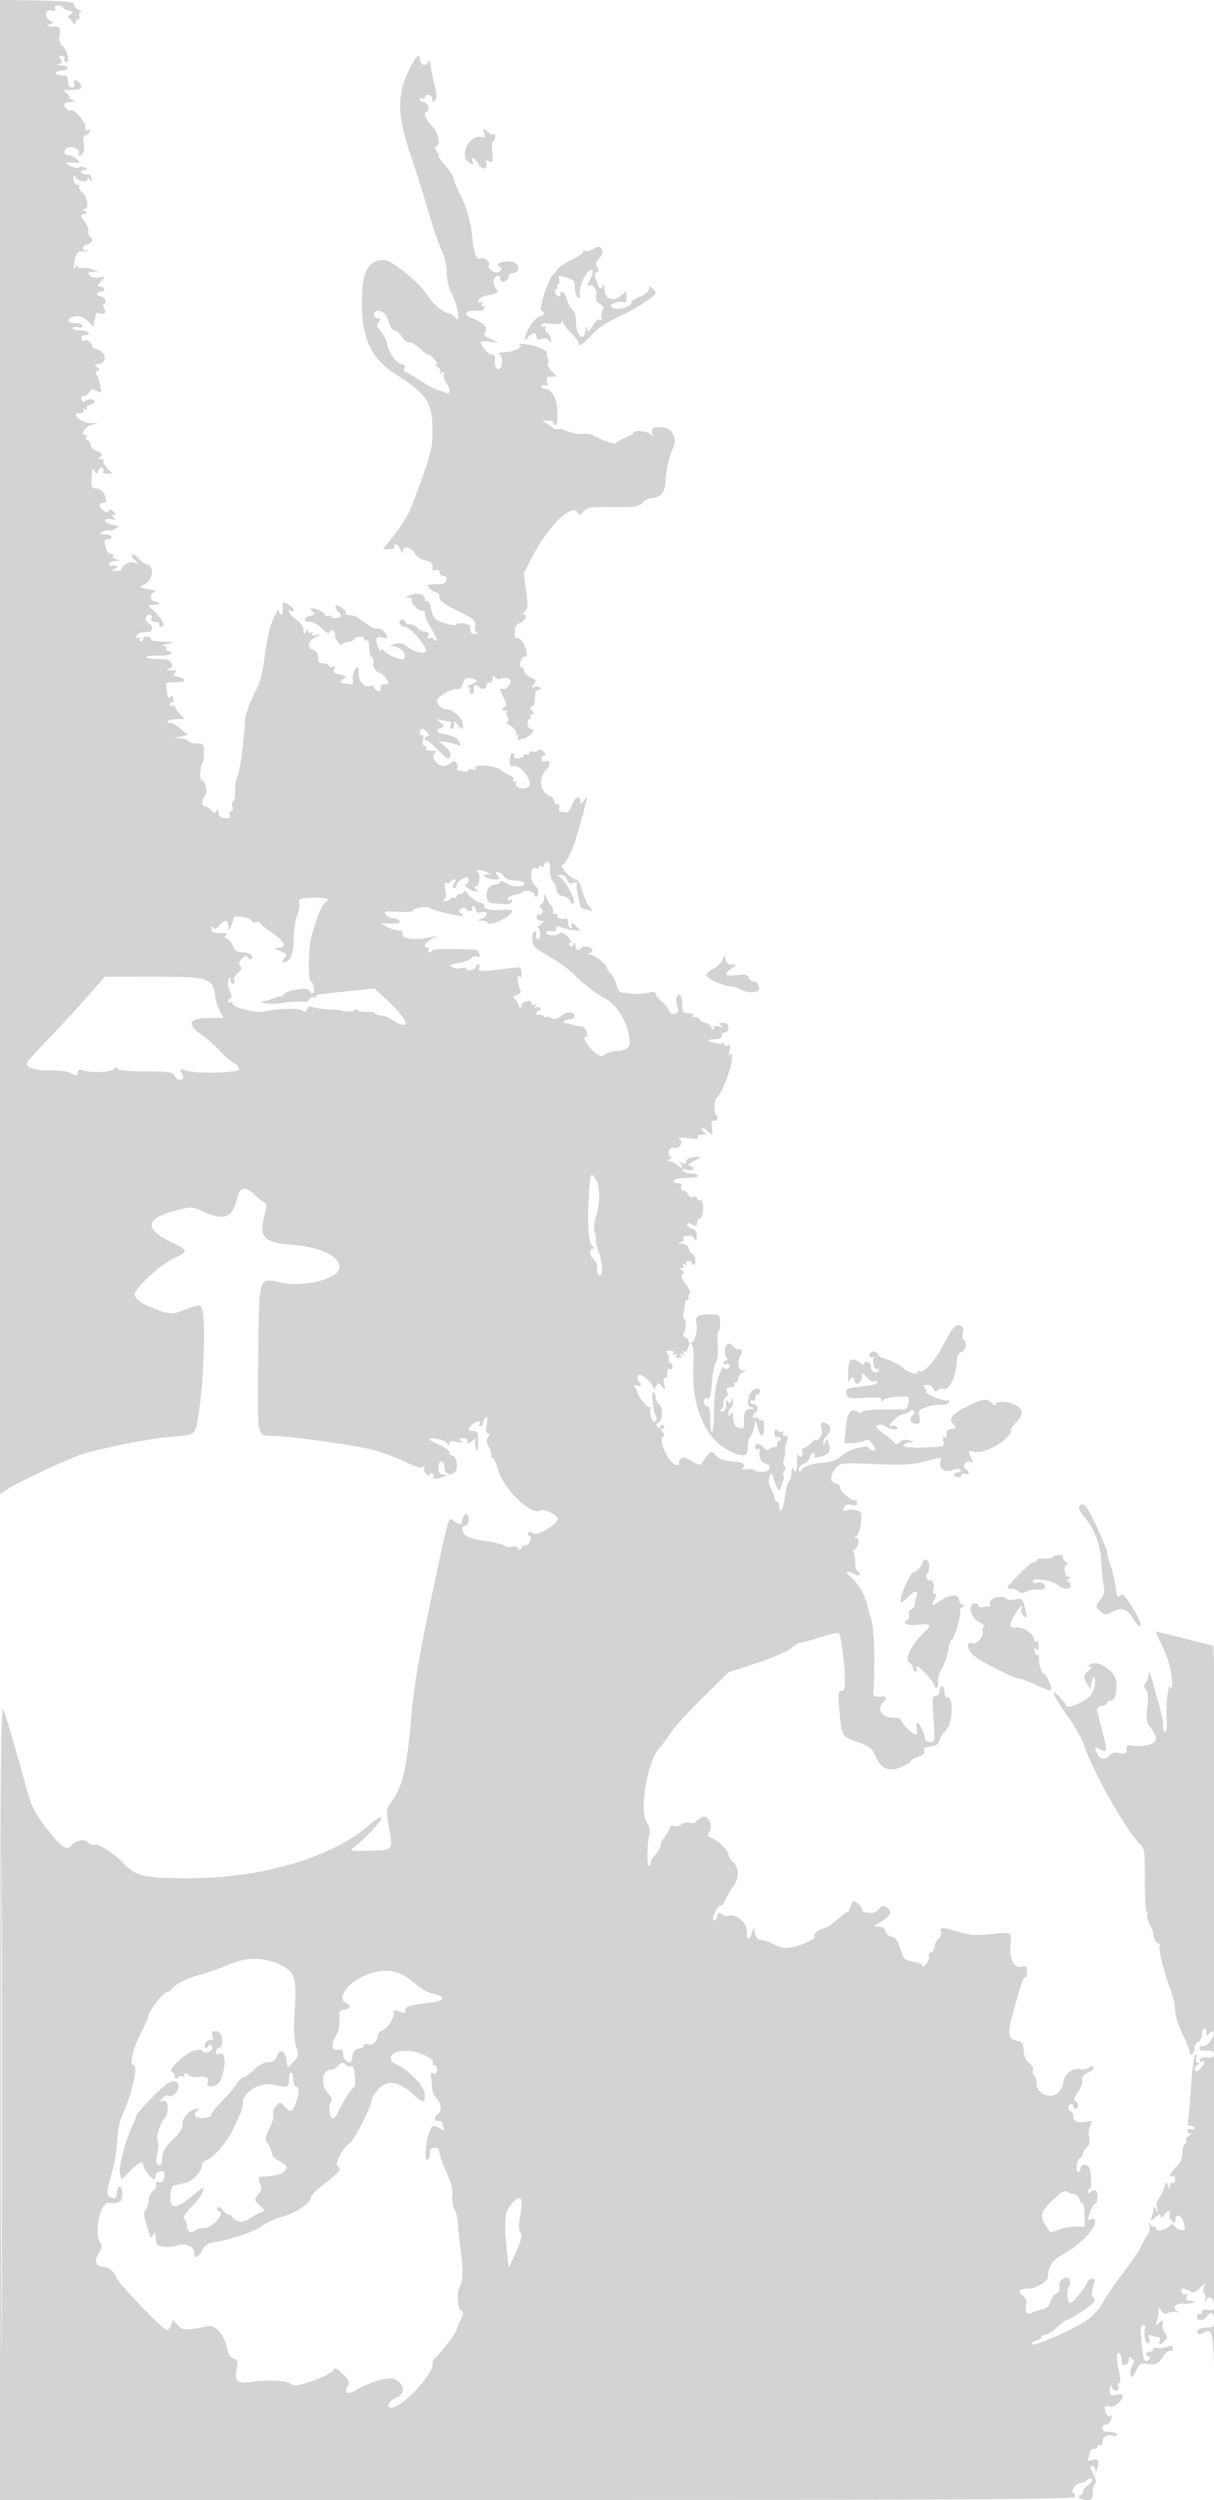 <svg xmlns="http://www.w3.org/2000/svg" width="500" height="1029"><path d="M.003 307.528l.009 307.6 2.794-1.99c3.582-2.551 23.05-11.755 30.132-14.247 7.094-2.495 27.667-6.673 36.562-7.423 11.899-1.005 10.861-.008 12.681-12.183 1.694-11.339 2.445-34.158 1.296-39.39-.729-3.32-.485-3.308-8.353-.423-4.045 1.484-4.764 1.477-9.5-.087-6.14-2.027-9.223-3.914-10.124-6.195-.853-2.161 10.143-12.56 16.209-15.327 5.985-2.73 5.92-3.195-.891-6.449-11.564-5.525-11.109-9.829 1.383-13.099 6.679-1.748 6.716-1.747 12 .579 8.384 3.691 11.586 2.299 13.538-5.887 1.047-4.392 3.236-4.862 6.886-1.479 1.563 1.449 3.453 2.976 4.199 3.394 1.081.604 1.137 1.556.273 4.669-2.654 9.555-.732 11.832 10.732 12.716 12.755.984 21.018 5.18 19.795 10.053-1.1 4.386-15.114 7.526-24.419 5.471-8.791-1.941-8.521-2.913-8.869 31.841-.328 32.751-.618 31.274 6.164 31.331 6.329.054 32.428 3.639 40.06 5.503 3.817.932 10.086 3.189 13.931 5.014 5.091 2.418 7.222 3.002 7.844 2.15.582-.797.704-.69.385.335-.258.828.149 2.083.905 2.79.886.827 1.375.893 1.375.185 0-.604.457-.815 1.016-.47.559.346.747 1.065.417 1.599-.37.598.49.709 2.233.29 3.389-.814 4.26-1.399 2.084-1.399-1.821 0-2.625-1.727-1.974-4.239.521-2.007 2.224-1.364 2.224.84 0 2.983 2.253 4.241 4.254 2.377 1.852-1.725.787-6.978-1.415-6.978-.461 0-.839-.569-.839-1.264 0-.695-1.8-2.044-4-2.997-2.2-.953-4-1.984-4-2.292 0-1.182 6.175.217 7.049 1.597.704 1.114.924 1.144.936.127.011-.964.91-1.154 3.265-.69 2.417.476 2.866.373 1.75-.405-1.233-.859-1.089-1.048.809-1.061 1.288-.008 2.036.427 1.691.985-.876 1.417.839 1.242 2.447-.25 1.091-1.012 1.25-.964.839.25-.28.825-.153 2.4.282 3.5.567 1.432.811.65.862-2.75.06-4.107-.201-4.75-1.93-4.75-2.369 0-2.509-.634-.571-2.571 1.619-1.62 4.014-1.954 3.071-.429-.34.55-.141 1 .441 1s1.059-.648 1.059-1.441.479-1.737 1.064-2.098c.72-.446.846.503.388 2.941-.478 2.551-.316 3.598.559 3.598.956 0 .967.322.049 1.428-.924 1.113-.849 2.079.337 4.373.838 1.62 1.241 3.227.896 3.572-.344.345-.16.627.41.627.571 0 1.617 2.072 2.326 4.603 2.371 8.468 13.8 19.475 17.711 17.057 1.366-.843 7.453 2.26 7.018 3.578-.891 2.702-8.576 7.158-10.125 5.872-.89-.738-1.686-.833-2.05-.244-.328.53-.117 1.123.468 1.318 1.443.481.067 3.816-1.575 3.816-.72 0-1.538.563-1.817 1.25-.401.991-.695.984-1.413-.034-.498-.706-1.663-.993-2.589-.638-.925.355-2.239.196-2.92-.354-.68-.55-3.712-1.361-6.737-1.802-6.314-.92-5.881-.818-8.5-2.011-2.294-1.045-2.972-4.411-.889-4.411.815 0 1.389-1.033 1.389-2.5 0-3.216-1.775-3.244-2.579-.041-.589 2.345-.728 2.386-3.009.891-3.004-1.968-2.026-5.137-9.922 32.15-4.832 22.815-6.938 35.225-7.975 47-2.026 22.999-3.553 29.532-8.542 36.539-1.879 2.638-1.979 3.476-1.027 8.625 2.061 11.153 2.303 10.802-7.635 11.066-8.422.223-8.602.181-6.348-1.5 3.254-2.425 11.037-10.495 11.037-11.443 0-1.415-1.121-.84-5.247 2.692-15.587 13.342-44.744 21.745-74.962 21.604-17.686-.082-20.959-.878-26.179-6.37-3.818-4.017-10.18-8.024-11.855-7.465-.681.227-1.853-.201-2.603-.952-1.562-1.561-5.055-.852-6.822 1.384-1.718 2.173-4.407.375-9.625-6.437-5.792-7.56-6.642-9.281-9.247-18.741C5.856 717.786 2.788 707.379 1.469 704 .305 701.018.095 724.828.052 864.75L0 1029h220.941c169.835 0 221.111-.275 221.677-1.191.405-.655.223-1.362-.405-1.571-1.645-.549.817-4.238 2.828-4.238.857 0 2.091-.532 2.742-1.183.651-.651 1.529-.827 1.95-.391.422.436-.245 1.473-1.483 2.305-1.237.832-2.25 2.133-2.25 2.891s-.477 1.378-1.059 1.378-.781.45-.441 1 1.716 1 3.059 1c2.007 0 2.441-.498 2.441-2.8 0-1.54.438-3.238.974-3.774.631-.631.456-1.971-.5-3.814-1.746-3.366-1.779-3.612-.474-3.612.55 0 1.045.788 1.1 1.75.064 1.134.361.87.842-.75.971-3.269.36-4.231-2.177-3.425-1.658.526-1.938.319-1.416-1.041.358-.934.651-2.111.651-2.616 0-.505.675-.918 1.5-.918s1.5-.477 1.5-1.059.45-.781 1-.441 1-.26 1-1.334c0-2.172 2.202-3.409 4.5-2.528.825.317 1.5.078 1.5-.531s-1.35-1.107-3-1.107c-2 0-3-.5-3-1.5 0-.825.627-1.5 1.393-1.5s1.666-.712 2-1.582c.831-2.165.763-2.632-.288-1.983-.493.305-1.168-.156-1.5-1.023-1.046-2.725-.668-3.567 1.316-2.937 1.261.4 2.625-.145 3.966-1.584 2.488-2.671 2.005-3.784-1.363-3.14-2.242.428-2.511.162-2.408-2.384.068-1.689.304-2.148.573-1.117.252.962 1.148 1.75 1.991 1.75.922 0 1.314-.573.983-1.435-.303-.79-.146-1.577.349-1.75.529-.186.516-1.961-.032-4.315-1.232-5.288-1.224-8.769.02-8 .55.34 1 1.702 1 3.028 0 1.731.422 2.247 1.5 1.834.825-.317 1.5-1.293 1.5-2.169 0-1.257.258-1.335 1.225-.368.96.96.963 1.644.016 3.16-.665 1.065-.926 2.673-.58 3.574.489 1.275.986.893 2.234-1.715 1.465-3.061 1.911-3.309 5.105-2.833 3.094.46 3.767.139 5.804-2.771 1.267-1.81 2.729-3.029 3.25-2.707.52.322.946-.105.946-.949 0-1.222-.507-1.342-2.491-.587-1.371.521-3.171.686-4 .368-.83-.318-1.509-.081-1.509.528s-.675 1.107-1.5 1.107-1.5.45-1.5 1 .54 1 1.2 1c.924 0 .928.272.017 1.183-1.714 1.714-2.275.68-2.807-5.168-.26-2.861-.512-5.497-.56-5.858-.247-1.861.269-3.157 1.257-3.157.609 0 .834.711.501 1.579-.78 2.033.342 6.57 1.455 5.882.467-.289.566-1.264.22-2.167-.482-1.256-.218-1.483 1.125-.968.966.371 2.217.674 2.781.674.564 0 .766.675.449 1.5-.738 1.925.092 1.913 2.033-.028 1.29-1.29 1.318-1.78.178-3.154-.742-.894-1.193-2.548-1.002-3.675.314-1.851.175-1.909-1.437-.596-1.623 1.322-1.71 1.272-.964-.547.452-1.1.787-2.9.746-4-.069-1.826.033-1.854 1.174-.322.772 1.037 1.747 1.37 2.552.873.717-.443 2.266-.631 3.443-.417 1.176.213 1.577.121.889-.206-2.81-1.336-1.305-3.586 2.196-3.284 1.896.163 3.771-.028 4.167-.424.396-.396-.241-.72-1.415-.72-1.581 0-1.969-.432-1.497-1.664.401-1.044.242-1.419-.426-1.006-.586.362-1.323-.014-1.639-.836-.667-1.737.69-1.925 3.407-.471 1.503.804 2.377.557 4.092-1.158l2.181-2.181-.564 2.158c-.311 1.187-.235 2.158.168 2.158.404 0 .648 1.237.544 2.75-.119 1.736-.033 1.941.235.555.579-3.004 3.301-1.835 3.301 1.419 0 2.137-.37 2.438-2.5 2.031-1.718-.328-2.5-.033-2.5.943 0 .781-.45 1.142-1 .802-.55-.34-1 .084-1 .941 0 1.984 2.374 2.019 4 .059 1.928-2.323 3-1.787 3 1.5 0 2.653-.34 3-2.941 3-1.618 0-3.238.48-3.6 1.067-1.016 1.643.16 2.207 2.259 1.084 4.088-2.188 4.243-1.013 4.532 34.4.153 18.672.382-37.376.511-124.551.128-87.175-.058-166.17-.414-175.544l-.646-17.044-11.851-3.005c-6.517-1.653-11.85-2.921-11.85-2.818 0 .102 1.38 3.135 3.066 6.738 1.904 4.07 3.237 8.754 3.517 12.363.287 3.708.141 5.1-.404 3.848-1.05-2.412-2.081 6.38-1.609 13.712.169 2.612-.116 4.75-.632 4.75s-.938-1.252-.938-2.782-.702-5.243-1.56-8.25a985.706 985.706 0 0 1-2.915-10.468c-.901-3.325-1.383-4.146-1.44-2.45-.047 1.403-.606 3.071-1.243 3.708-.876.876-.852 1.525.102 2.674.881 1.062 1.057 3.255.585 7.316-.577 4.976-.379 6.174 1.399 8.433 3.431 4.362 2.769 6.487-2.254 7.241-2.38.357-5.08.359-6 .006-1.251-.48-1.674-.089-1.674 1.544 0 1.882-.396 2.1-2.841 1.563-1.946-.427-3.244-.138-4.122.921-1.742 2.098-3.754 1.941-5.002-.39-1.514-2.829-1.285-3.27 1.051-2.02 3.034 1.624 3.115 1.055 1.01-7.131-1.049-4.078-2.062-8.079-2.252-8.891-.21-.903.53-1.61 1.906-1.82 1.238-.189 2.25-.762 2.25-1.274 0-.511.666-.93 1.481-.93 1.719 0 2.585-3.05 2.253-7.935-.281-4.12-7.427-8.93-10.555-7.105-1.229.717-1.303.987-.276 1.01.947.02.701.639-.757 1.903-2.016 1.749-2.06 2.064-.659 4.75.825 1.582 1.538 2.652 1.583 2.377.869-5.252 1.93-6.528 1.93-2.32 0 1.658-.914 4.068-2.032 5.357-2.207 2.544-9.279 5.455-9.772 4.022-.167-.486-1.405-2.071-2.75-3.523-4.421-4.77-2.564-.157 3.013 7.484 3.002 4.114 6.196 9.73 7.097 12.48 3.552 10.836 17.822 35.912 23.214 40.792 1.597 1.445 1.817 3.283 1.756 14.68-.038 7.165.305 13.028.761 13.028.457 0 .561.437.231.971-.33.533.103 2.329.961 3.989.859 1.661 1.558 3.361 1.553 3.78-.02 1.813 1.183 4.26 2.094 4.26.546 0 .776.349.512.776-.659 1.068 1.675 10.773 4.242 17.632 1.166 3.117 2.12 7.25 2.12 9.186 0 1.935 1.35 6.239 3 9.565 1.65 3.325 3 6.702 3 7.503 0 .801.45 1.178 1 .838.55-.34 1-1.506 1-2.59 0-1.085.675-2.232 1.5-2.548.825-.317 1.5-1.653 1.5-2.969 0-1.316.45-2.393 1-2.393s.947.337.882.75c-.309 1.954.24 2.605 1.079 1.279.512-.809 1.273-1.128 1.692-.71 1.168 1.168-2.357 6.22-4.108 5.887-.85-.161-1.545.176-1.545.75 0 1.082 1.243 1.402 4.25 1.096 1.025-.104 1.75.499 1.75 1.457 0 1.184-.734 1.545-2.663 1.313-1.614-.195-2.846.225-3.129 1.067-.284.844-.024 1.115.662.691 1.749-1.081 1.333 1.074-.575 2.982-1.243 1.243-1.819 1.367-2.122.456-.229-.687.201-1.64.955-2.118.849-.538.931-.875.216-.885-.672-.009-.957-.959-.682-2.265.362-1.713.248-1.892-.477-.75-.524.825-1.25 6.45-1.614 12.5-.365 6.05-.903 12.238-1.196 13.75-.401 2.065-.14 2.75 1.046 2.75.868 0 1.579.436 1.579.969 0 .532-.675.709-1.5.393-.825-.317-1.5-.078-1.5.531s.563 1.121 1.25 1.137c.688.017.453.495-.521 1.062-.974.567-1.529 1.422-1.234 1.9.296.479.08 1.152-.479 1.498-.559.345-1.024 2.064-1.033 3.819-.012 2.083-.88 4.009-2.5 5.546-2.425 2.3-3.472 4.874-1.483 3.645.55-.34 1 .335 1 1.5s-.45 1.84-1 1.5c-.55-.34-1.032.196-1.07 1.191-.063 1.608-.161 1.587-.886-.191-.735-1.805-.891-1.708-1.598.99-.431 1.645-1.383 3.59-2.116 4.322-.769.769-1.114 2.465-.816 4.01.435 2.252.366 2.36-.428.678-.766-1.621-.959-1.684-1.016-.332-.038.918-.371 2.493-.74 3.5-.632 1.731-.549 1.727 1.5-.073 1.636-1.436 2.178-1.559 2.202-.5.023 1.042.375.953 1.36-.345 1.6-2.108 3.038-2.312 2.274-.323-.301.785.101 1.965.893 2.622 1.318 1.094 1.865.638 1.559-1.299-.065-.413.505-.75 1.265-.75 1.185 0 2.558 2.769 2.603 5.25.024 1.305-2.691.811-3.963-.722-1.076-1.296-1.398-1.296-2.694 0-1.698 1.698-5.329 1.979-5.329.413 0-.582-.416-.802-.924-.488-.509.314-1.168-.222-1.464-1.191-.297-.969-.397-.54-.221.953.175 1.493.046 2.843-.286 3-.333.157-1.501 2.085-2.595 4.285-1.095 2.2-2.22 4.225-2.5 4.5-.281.275-.96 1.222-1.51 2.105s-3.171 4.483-5.825 8c-2.654 3.517-5.683 8.049-6.732 10.07-1.049 2.021-3.941 5.135-6.426 6.92-5.144 3.695-22.517 11.174-22.517 9.694 0-.537.9-1.212 2-1.499 1.1-.288 2-.921 2-1.407 0-.485.699-.883 1.554-.883.855 0 2.993-1.348 4.75-2.995 1.758-1.648 3.525-2.998 3.927-3 1.363-.009 11.769-7.061 11.769-7.977 0-.5-.417-1.168-.926-1.482-.569-.352-.569-1.821 0-3.803 1.153-4.023 1.191-3.743-.507-3.743-.788 0-1.695.827-2.015 1.838-.601 1.892-5.805 8.162-6.775 8.162-1.095 0-1.569-5.537-.576-6.737.562-.681.754-1.938.426-2.793-.92-2.398-4.979.077-4.311 2.629.316 1.208-.166 2.286-1.291 2.888-.987.528-2.079 2.09-2.425 3.471-.424 1.688-1.527 2.7-3.365 3.087-1.504.317-3.482.977-4.396 1.468-1.952 1.049-2.983-.745-2.185-3.8.339-1.294-.219-2.495-1.613-3.472-2.319-1.624-1.09-2.741 3.017-2.741 2.282 0 7.43-3.1 7.473-4.5.146-4.734 1.819-7.187 6.746-9.895 6.134-3.371 12.723-10.02 12.723-12.838 0-1.35-.478-1.798-1.5-1.405-1.792.687-1.784.751-.402-3.213.604-1.732 1.504-3.149 2-3.149 1.035 0 1.234-4.335.244-5.325-.362-.362-1.262-.156-2 .456-.987.819-1.342.817-1.342-.009 0-.617.39-1.122.867-1.122.918 0 .587-7.457-.403-9.058-.927-1.499-3.464-1.091-3.464.558 0 .825-.41 1.5-.912 1.5-1.289 0-.553-5.345.798-5.795.613-.205 1.114-.954 1.114-1.666s.714-1.887 1.586-2.611c1.083-.898 1.403-2.232 1.009-4.204-.318-1.588-.083-3.813.522-4.943 1.01-1.886.87-2.012-1.695-1.521-3.69.705-5.422-.051-5.422-2.367 0-1.041-.45-1.893-1-1.893s-1-.675-1-1.5.45-1.5 1-1.5 1 .45 1 1 .45 1 1 1c1.416 0 1.247-2.751-.199-3.233-.809-.27-.451-1.45 1.104-3.633 1.266-1.779 2.094-4.03 1.84-5.002-.32-1.224.42-2.159 2.402-3.037 1.575-.697 2.597-1.701 2.27-2.23-.367-.592-1.132-.516-1.993.198-.769.638-2.508.882-3.865.541-2.761-.693-6.559 2.477-6.559 5.474 0 .935-.787 2.653-1.75 3.818-3.175 3.843-10.211.638-9.333-4.251.084-.471-.351-1.463-.968-2.206-.617-.743-.823-1.834-.459-2.423.364-.59-.339-1.883-1.564-2.875-1.457-1.18-2.261-2.978-2.326-5.208-.074-2.523-.6-3.502-2.029-3.777-4.621-.89-4.886-2.508-2.077-12.656 3.212-11.6 3.868-13.5 4.666-13.5.462 0 .84-1.155.84-2.567 0-2.034-.381-2.447-1.832-1.986-3.282 1.041-5.407-2.617-5.015-8.633.393-6.012 1.187-5.663-10.28-4.517-3.975.397-7.352.027-11.5-1.262-6.15-1.911-7.618-1.838-6.784.337.276.719-.193 1.885-1.043 2.59-.851.706-1.546 2.142-1.546 3.192 0 1.05-.672 2.167-1.494 2.482-.822.316-1.246.976-.942 1.467.303.491-.149 1.894-1.006 3.118-.857 1.223-1.558 1.679-1.558 1.013 0-.666-1.736-1.488-3.857-1.827-3.549-.568-3.972-.988-5.295-5.262-1.045-3.374-2.014-4.729-3.541-4.951-1.157-.169-2.332-1.181-2.611-2.25-.321-1.226-1.374-1.945-2.852-1.948-2.182-.003-2.127-.136.797-1.919 4.317-2.632 5.033-4.111 2.785-5.754-1.628-1.191-2.082-1.136-3.402.413-.838.983-2.199 1.722-3.024 1.641a865.66 865.66 0 0 0-2.75-.262c-.687-.063-1.25-.682-1.25-1.374 0-.693-.892-1.817-1.982-2.497-1.749-1.093-2.055-.946-2.608 1.259-.345 1.373-.98 2.497-1.413 2.497-.432 0-2.206 1.327-3.942 2.949-1.736 1.622-4.146 3.252-5.356 3.622-2.872.88-4.8 2.457-4.197 3.433.626 1.013-5.008 3.646-9.631 4.502-2.616.484-4.568.163-7-1.152-1.854-1.002-4.249-1.829-5.321-1.838-1.24-.01-2.177-.926-2.574-2.516l-.623-2.5-.744 2.25c-1.081 3.271-2.406 2.756-1.994-.775.381-3.273-4.586-7.556-7.492-6.46-.757.286-2.017-.012-2.8-.662-1.146-.951-1.534-.761-1.987.971-.31 1.185-.961 1.908-1.446 1.608-.485-.3-.19-1.885.656-3.521.847-1.637 1.875-2.769 2.284-2.516.41.253 1.355-.969 2.1-2.717.745-1.748 2.104-4.078 3.019-5.178 2.495-3.001 2.546-7.742.105-9.951-1.13-1.023-2.054-2.486-2.054-3.252 0-1.676-4.488-6-7.083-6.823-1.462-.464-1.636-.953-.812-2.282 1.757-2.835-.549-7.56-3.04-6.227-1.074.575-2.204 1.451-2.51 1.946-.306.496-1.459.665-2.561.377-1.103-.288-2.672.029-3.487.706-.815.676-2.162.969-2.994.649-.832-.319-1.513-.103-1.513.481 0 .583-.9 2.205-2 3.603-1.1 1.399-2 3.176-2 3.95 0 .773-.9 2.373-2 3.553-1.1 1.181-2 2.737-2 3.459 0 .721-.337 1.311-.75 1.312-.925 0-.769-9.791.205-12.86.462-1.456.103-3.166-1.027-4.891-3.413-5.209.484-26.907 5.614-31.25.324-.275 2.12-2.75 3.99-5.5s8.061-9.553 13.759-15.117l10.36-10.118 11.479-3.743c6.314-2.059 12.758-4.819 14.32-6.133 1.561-1.314 3.417-2.389 4.123-2.389.707 0 4.344-.985 8.083-2.189 3.739-1.205 7.073-1.916 7.408-1.58.814.814 2.362 13.068 2.403 19.019.025 3.548-.343 4.75-1.452 4.75-1.212 0-1.385 1.148-.946 6.25 1.103 12.81.823 12.26 7.463 14.682 4.96 1.808 6.231 2.761 7.395 5.548 2.288 5.474 5.429 6.962 10.456 4.95 2.265-.906 4.117-2.004 4.117-2.441 0-.436 1.4-1.282 3.112-1.878 2.089-.729 2.929-1.563 2.554-2.539-.404-1.052.322-1.539 2.63-1.763 2.256-.219 3.298-.894 3.565-2.309.207-1.1 1.468-3.094 2.802-4.431 2.731-2.736 3.22-13.846.587-13.319-.733.147-1.25-.783-1.25-2.25 0-1.375-.45-2.5-1-2.5s-1 .9-1 2c0 1.176-.667 2-1.619 2-1.428 0-1.535 1.119-.907 9.5.69 9.201.647 9.5-1.381 9.5-1.151 0-2.093-.585-2.093-1.301 0-1.77-2.337-6.682-3.184-6.691-.376-.004-.48 1.117-.23 2.492.249 1.375.056 2.5-.43 2.5-1.138 0-6.156-5.002-6.156-6.136 0-.475-1.467-.864-3.259-.864-4.289 0-6.687-3.297-4.309-5.925 2.203-2.434 1.97-2.979-1.182-2.763-2.476.169-2.727-.111-2.517-2.812.744-9.585.315-24.858-.801-28.541-.576-1.902-1.266-4.526-1.532-5.83-.817-4.01-4.208-9.833-7.007-12.034-2.77-2.179-1.693-2.861 1.673-1.06 1.954 1.046 2.879-.333 1.001-1.493-.513-.317-.896-1.854-.852-3.415.045-1.561-.213-3.315-.573-3.897-.36-.583-.261-1.21.22-1.395 1.57-.602 2.404-4.833.955-4.85-1.075-.013-1.071-.171.019-.863.735-.466 1.527-2.884 1.76-5.374.385-4.12.205-4.581-2.007-5.136-1.337-.336-3.146-.336-4.021 0-1.185.455-1.426.18-.944-1.075.458-1.192 1.339-1.512 3.012-1.092 1.737.436 2.364.175 2.364-.985 0-.868-.419-1.319-.931-1.003-1.074.664-6.069-3.66-6.069-5.254 0-.588-.893-1.352-1.984-1.698-2.383-.756-2.193-3.547.441-6.457 1.748-1.931 2.605-2.008 15.945-1.426 11.292.493 15.321.294 20.242-1.003 7.564-1.993 7.269-2.002 6.693.201-.718 2.746 1.881 4.428 5.006 3.24 1.651-.628 2.801-.636 3.181-.022.327.529-.108.962-.965.962s-1.559.45-1.559 1 .675 1 1.5 1 1.5-.436 1.5-.969c0-.532.675-.709 1.5-.393.825.317 1.5.115 1.5-.448 0-.563-.531-1.2-1.18-1.417-.653-.217-.893-1.14-.538-2.066.407-1.06 1.249-1.44 2.296-1.039 1.406.54 1.487.322.538-1.451-1.524-2.847-1.403-3.541.491-2.814 2.797 1.073 9.42-1.399 13.223-4.936 2.019-1.877 3.152-3.425 2.519-3.44-.633-.015.154-1.425 1.75-3.133 3.482-3.727 3.625-5.274.678-7.337-2.52-1.766-8.777-2.112-8.777-.486 0 .59-.707.365-1.571-.5-2.068-2.067-2.997-1.985-8.96.791-7.266 3.384-9.041 5.349-6.934 7.677 1.523 1.683 1.477 1.822-.703 2.131-1.633.231-2.237.884-2.015 2.18.197 1.15-.103 1.592-.79 1.167-.742-.459-.915.086-.524 1.649.572 2.293.433 2.339-7.96 2.618-5.015.167-8.543-.114-8.543-.68 0-.531 1.013-1.118 2.25-1.305l2.25-.34-2.268-.64c-1.387-.392-2.818-.09-3.686.778-.96.96-1.633 1.071-2.082.345-.365-.591-2.419-2.346-4.565-3.9-3.088-2.237-3.562-2.957-2.274-3.452.896-.343 2.134-.232 2.752.248 1.958 1.522 5.777 2.119 5.326.833-.226-.644-1.236-1.019-2.246-.834-1.555.286-1.463-.054.604-2.233 1.341-1.413 3.136-2.577 3.989-2.587.853-.009 2.039-.506 2.637-1.104.727-.727 1.296-.75 1.716-.069a1.2 1.2 0 0 1-.387 1.646c-1.826 1.129-1.074 3.51 1.109 3.51 1.804 0 2.039-.431 1.553-2.858-.518-2.594-.23-2.968 3.125-4.054 2.034-.658 4.772-1.06 6.087-.892 1.365.174 2.6-.291 2.879-1.085.276-.781.04-1.111-.538-.754-.566.35-2.987-.253-5.38-1.339-2.393-1.086-3.958-1.984-3.479-1.996.48-.012.313-.697-.372-1.522-1.037-1.249-.908-1.5.771-1.5 1.108 0 2.303.75 2.655 1.667.461 1.203.943 1.364 1.729.578.599-.599 1.625-.883 2.28-.632 2.621 1.006 5.567-5.334 5.729-12.33.029-1.219.807-2.457 1.731-2.75 1.827-.58 2.555-4.137 1.038-5.075-.517-.319-.68-1.617-.362-2.884.373-1.488.077-2.495-.837-2.846-2.315-.888-3.339.296-7.946 9.187-2.644 5.102-7.536 10.359-8.872 9.533-.504-.311-.916-.113-.916.441 0 .667-1.012.654-3-.039-1.65-.575-3-1.403-3-1.839 0-.647-7.178-4.039-9-4.254-.275-.032-.994-.734-1.598-1.561-.604-.826-1.617-1.181-2.25-.79-1.545.955-1.472 2.609.098 2.227.688-.168.978-.138.645.066-.332.204-.393 1.475-.135 2.824.258 1.35.867 2.207 1.354 1.906.487-.301.886-.037.886.585 0 .623-.788.971-1.75.773-.963-.198-1.63-1.079-1.482-1.959.147-.88-.416-1.863-1.25-2.183-.835-.32-1.518-.091-1.518.509 0 .728-.416.765-1.25.113-3.96-3.098-5.329-2.184-5.439 3.631-.058 3.081.107 4.814.365 3.852.57-2.121 2.324-2.333 2.324-.281 0 .894.586 1.243 1.5.893.825-.317 1.5-1.497 1.5-2.622 0-1.993.05-1.988 1.947.199 1.071 1.234 2.39 1.971 2.931 1.637.541-.335 1.246-.184 1.566.334.325.525-1.973 1.229-5.18 1.589-7.738.867-8.19 1.067-7.591 3.358.469 1.793 1.168 1.935 7.422 1.502 5.264-.365 6.909-.167 6.92.831.011.929.229.978.75.167.64-.995 6.613-1.903 9.846-1.497 1.447.182.52 5.118-.978 5.207-.623.037-4.845.077-9.383.089-4.538.013-8.25.448-8.25.968 0 .588-.684.58-1.804-.019-2.963-1.586-4.271.232-4.851 6.737l-.55 6.158h3.168c1.743 0 3.993-.441 5.001-.98 1.456-.78 2.165-.472 3.457 1.5 1.358 2.072 1.388 2.48.185 2.48-.791 0-1.605-.497-1.808-1.105-.445-1.337-8.568.822-10.626 2.825-2.296 2.235-4.76 3.191-8.78 3.407-4.137.221-7.421 1.467-8.627 3.273-.458.687-.74.468-.75-.583-.008-.925.862-1.961 1.934-2.301 1.072-.34 2.227-1.495 2.567-2.567.34-1.072 1.065-1.949 1.61-1.949.546 0 .673.516.284 1.146-.505.816.125.94 2.191.429 3.995-.987 4.622-1.838 3.792-5.144-.64-2.552-.799-2.648-1.485-.895-.59 1.511-.784 1.588-.838.336-.038-.895.605-2.187 1.43-2.872 2.171-1.802 1.84-4.678-.612-5.319-1.868-.489-2.046-.223-1.543 2.296.372 1.858.063 3.269-.887 4.058-.802.666-1.458.93-1.458.587 0-.342-.9.278-2 1.378-1.1 1.1-2.498 2-3.107 2s-.853.661-.544 1.468c.692 1.803-.963 3.04-1.724 1.288-.3-.691-.493-.131-.43 1.244.236 5.097-.133 6.643-1.195 5-.765-1.184-.973-.964-.985 1.05-.008 1.402-.477 3.012-1.042 3.577-.564.564-1.303 3.367-1.642 6.229-.606 5.118-2.331 8.228-2.331 4.203 0-1.132-.45-2.059-1-2.059s-1.003-.562-1.006-1.25c-.004-.687-.659-2.501-1.457-4.03-.951-1.825-1.164-3.544-.619-5 .749-1.998.96-1.795 2.117 2.036 1.103 3.652 2.25 4.736 2.551 2.411.048-.367.441-1.474.874-2.46s.51-2.07.172-2.408c-.338-.338-.147-1.179.425-1.868.666-.803.69-1.47.065-1.855-.589-.365-.644-1.755-.14-3.514.459-1.601.639-3.108.399-3.348-.24-.24.014-1.624.566-3.075.814-2.141.714-2.639-.531-2.639-.944 0-1.257-.481-.815-1.25.396-.687.351-.916-.099-.509-.45.408-1.422.24-2.16-.372-1.053-.874-1.342-.644-1.342 1.068 0 1.199.419 1.922.931 1.606.512-.317 1.213-.118 1.559.441.345.559.151 1.016-.431 1.016s-1.059.75-1.059 1.667c0 .916-.296 1.37-.658 1.008-.362-.362-1.311-.116-2.108.546-1.145.95-1.692.896-2.596-.259-1.599-2.042-3.638-2.268-3.638-.403 0 .857.461 1.274 1.025.926.563-.349.96-.263.881.191-.501 2.887.345 5.156 2.094 5.614 3.169.828 2.447 3.393-.983 3.49-1.64.047-3.204-.274-3.476-.713-.271-.439-1.742-.599-3.267-.355-1.954.313-2.373.163-1.417-.509 1.949-1.369-.234-2.526-5.286-2.802-2.688-.146-4.569-.915-5.721-2.339-1.814-2.239-2.183-2.072-5.251 2.366-1.313 1.899-1.382 1.898-4.753-.091-2.695-1.59-3.665-1.757-4.573-.784-.634.679-.88 1.507-.546 1.84.333.334-.133.607-1.037.607-2.925 0-7.822-10.182-5.568-11.576.61-.376.537-1.13-.196-2.013-.896-1.079-.893-1.411.011-1.411.649 0 .873-.498.497-1.107-.489-.791-.898-.76-1.434.107-.54.873-.943.901-1.438.1-.379-.613-.098-1.342.625-1.62 1.834-.707 2.024-6.06.266-7.519-.799-.663-1.453-2.051-1.453-3.083 0-1.033-.388-1.878-.862-1.878-.475 0-.676 1.237-.447 2.75.229 1.513.454 3.425.499 4.25.045.825.446 1.965.889 2.534.444.568.432 1.64-.027 2.382-.96 1.554-2.657-2.32-2.153-4.916.16-.825-.05-1.164-.467-.754-.626.616-4.688-4.563-4.9-6.246-.034-.275-.467-1.139-.961-1.92-.681-1.075-.495-1.265.765-.781 1.824.699 2.22-.343.706-1.857-.531-.531-.589-1.556-.131-2.298.861-1.394 6.053 3.141 6.119 5.346.017.555.507.191 1.089-.81 1.024-1.759 1.107-1.759 2.538 0 1.373 1.69 1.437 1.623.892-.93-.338-1.585-.155-2.75.432-2.75.56 0 .966-.338.901-.75-.315-1.993.219-3.306 1.118-2.75.55.34 1-.084 1-.941s-.41-1.559-.912-1.559c-.501 0-.79-.788-.641-1.75.148-.962-.229-2.081-.839-2.485-.636-.422-.125-.741 1.201-.75 1.493-.01 2.057.393 1.596 1.14-.473.763-.271.88.595.345s1.068-.418.595.345c-.427.691-.063 1.155.905 1.155s1.332-.464.905-1.155c-.473-.763-.271-.88.595-.345.921.569 1.069.421.5-.5-.504-.815-.416-1.066.232-.666.572.354 1.286-.297 1.587-1.446 1.292-4.942 2.778-.516 2.29 6.821-1.09 16.369 4.621 30.306 14.477 35.335 5.929 3.024 7.914 2.652 7.914-1.485 0-1.893.392-3.683.871-3.979.479-.296 1.201-2.01 1.605-3.809l.733-3.271.924 3.25c1.211 4.26 2.445 4.141 2.57-.248.054-1.924-.275-3.266-.733-2.983-.457.282-1.119.049-1.47-.519-.351-.568-1.057-.774-1.569-.457-.512.316-.931.125-.931-.425s.45-1.278 1-1.618c1.545-.955 1.181-3.5-.5-3.5-.825 0-1.5-.477-1.5-1.059s.45-.781 1-.441 1-.084 1-.941.45-1.559 1-1.559 1-.633 1-1.406c0-2.212-3.73-.727-4.394 1.748-.937 3.494-.709 4.484 1.144 4.969 1.38.36 1.297.481-.393.573-2.429.131-3.125 1.407-2.928 5.366.143 2.87-.227 3.148-2.847 2.143-.973-.373-1.588-1.817-1.597-3.75-.012-2.397-.246-2.787-.985-1.643-.835 1.293-.971 1.266-.985-.191-.008-.93.435-1.969.985-2.309.55-.34.948-1.604.884-2.809-.101-1.9-.18-1.939-.601-.296-.39 1.523-.659 1.621-1.369.5-.636-1.005-.888-.626-.899 1.355-.011 1.977-.507 2.728-1.765 2.671-1.045-.047-1.247-.282-.5-.583.687-.278 1.25-1.592 1.25-2.921 0-1.33.48-2.417 1.067-2.417.613 0 .797-.853.433-2-.499-1.572-.18-2 1.492-2 1.169 0 1.848-.45 1.508-1-.34-.55-.141-1 .441-1s1.059-.653 1.059-1.45c0-.798.788-1.909 1.75-2.47 1.648-.96 1.644-1.021-.072-1.05-1.917-.032-2.18-4.244-.417-6.691.474-.659.383-1.441-.212-1.809-.577-.356-1.049-.364-1.049-.018 0 .347-.707-.076-1.571-.941-.865-.864-1.937-1.571-2.384-1.571-1.364 0-2.03 4.313-.881 5.698.779.938.767 1.302-.042 1.302-.617 0-1.122.477-1.122 1.059s.419.8.931.484a1.086 1.086 0 0 1 1.494.336c.31.501-.109 1.169-.931 1.485-.822.315-1.529.025-1.572-.645-.042-.671-.907 1.031-1.922 3.781-1.277 3.46-1.869 7.9-1.922 14.417-.08 9.686-1.439 12.113-1.563 2.792-.048-3.546-.46-5.129-1.292-4.959-.673.137-1.223-.636-1.223-1.719 0-1.25.497-1.778 1.362-1.446 1.043.401 1.479-1.125 1.865-6.516.277-3.872 1.012-7.652 1.632-8.399.661-.797.966-3.7.736-7.015-.216-3.11-.067-5.655.331-5.655s.69-1.574.649-3.497c-.072-3.346-.233-3.497-3.743-3.5-5.131-.004-6.701.78-6.108 3.05.809 3.093-.597 8.614-2.194 8.614-.793 0-1.239-.328-.992-.729.248-.401-.25-.997-1.107-1.326-.857-.329-1.262-1.077-.9-1.662 1.054-1.705 1.276-5.95.312-5.95-.485 0-.615-1.237-.288-2.75.327-1.512.635-3.312.686-4 .051-.687.494-1.25.985-1.25.49 0 .633-.419.317-.931-.317-.512-.116-1.215.445-1.561.614-.38.004-1.963-1.534-3.98-1.774-2.326-2.201-3.566-1.397-4.063.845-.523.792-.946-.2-1.575-1.081-.685-1.091-.862-.048-.875.733-.008.995-.523.596-1.17-.473-.763-.271-.88.595-.345s1.068.418.595-.345c-.422-.685-.078-1.155.846-1.155.857 0 1.559.477 1.559 1.059s.408.807.906.499c1.036-.64.257-4.558-.906-4.558-.422 0-1.002-.9-1.29-2-.322-1.231-1.424-2.045-2.866-2.116-1.715-.085-1.871-.239-.582-.576.969-.253 1.505-.875 1.191-1.384-.314-.508-.094-.98.488-1.049l2.309-.271c.688-.08 1.556.538 1.93 1.375.461 1.032.702.675.75-1.112.048-1.828-.542-2.794-1.93-3.157-1.1-.287-2-1.031-2-1.652 0-.818.549-.835 2-.058 1.604.859 2 .76 2-.496 0-.862.562-1.783 1.25-2.048 1.771-.682 1.879-7.456.119-7.456-.753 0-1.369-.436-1.369-.969 0-.532-.671-.711-1.492-.396-.851.327-1.755-.116-2.107-1.031-.338-.882-1.228-1.604-1.977-1.604-.799 0-1.124-.619-.786-1.5.403-1.049-.076-1.5-1.59-1.5-1.191 0-1.906-.421-1.587-.936.587-.95 1.499-1.11 7.258-1.266 3.653-.1 3.446-1.798-.219-1.798-1.31 0-2.707-.526-3.105-1.17-.494-.799-.166-.956 1.031-.497.965.371 2.247.369 2.848-.002.686-.424.417-.913-.725-1.314-1.519-.533-1.262-.911 1.567-2.304 3.371-1.661 2.404-2.227-1.855-1.086-1.231.33-1.962 1.047-1.625 1.594.376.608-.308.761-1.761.395-1.306-.328-1.812-.339-1.125-.023.687.315 1.25 1.056 1.25 1.645 0 .59-.823.327-1.829-.583-1.006-.91-2.468-1.662-3.25-1.67-1.184-.013-1.193-.16-.058-.879.966-.612 1.022-.978.193-1.254-.681-.227-.883-1.139-.484-2.179.377-.983 1.27-1.564 1.984-1.29 2.072.795 4.167-2.296 2.38-3.511-.978-.664.106-.786 3.397-.384 3.226.394 4.62.245 4.191-.449-.373-.603.327-1.045 1.667-1.054 1.814-.012 1.994-.215.838-.946-.809-.512-1.2-1.201-.869-1.532.331-.331 1.298.094 2.15.945 2.171 2.172 2.406 1.974 1.882-1.594-.293-2-.087-2.911.569-2.506.566.35 1.287-.036 1.603-.858.315-.822.182-1.494-.296-1.494-.479 0-.825-1.575-.771-3.5.055-1.925.366-3.5.692-3.5 1.268 0 5.812-10.732 6.329-14.948.387-3.162.252-4.029-.467-3-.739 1.056-.842.67-.381-1.428.52-2.367.348-2.768-.971-2.262-.92.353-1.346.199-.999-.362.332-.537.018-.759-.698-.493s-2.652.074-4.302-.426c-2.86-.867-2.517-1.113 2-1.437 1.1-.079 1.888-.706 1.75-1.394-.137-.687.425-1.25 1.25-1.25.833 0 1.5-.889 1.5-2 0-1.412-.662-1.995-2.25-1.985-1.859.013-1.989.198-.75 1.066 1.174.822 1.011.913-.75.417-1.509-.424-2.26-.199-2.28.685-.019.824-.413.662-1.05-.433-.561-.962-1.617-1.75-2.347-1.75-.731 0-1.884-.67-2.564-1.489-.68-.819-1.704-1.199-2.277-.845-.604.373-.742.159-.327-.511.468-.758-.166-1.155-1.846-1.155-2.25 0-2.559-.416-2.559-3.441 0-1.893-.403-3.69-.895-3.994-1.414-.874-2.14 2.213-1.14 4.843.742 1.951.559 2.483-.993 2.889-1.263.33-2.102-.131-2.496-1.374-.327-1.029-1.693-2.735-3.035-3.791-1.343-1.056-2.441-2.448-2.441-3.093 0-.646-.788-.945-1.75-.665-2.055.597-7.315.948-8.75.584-.55-.14-1.893-.3-2.985-.356-1.333-.068-2.155-1-2.5-2.834-.283-1.503-1.302-3.645-2.265-4.762-.963-1.116-1.75-2.31-1.75-2.653 0-1.245-5.146-5.355-6.802-5.432-1.041-.048-1.215-.274-.448-.583.688-.278 1.25-.865 1.25-1.305 0-1.186-3.907-1.992-4.558-.939-.942 1.524-2.441 1.009-2.457-.844-.012-1.363-.206-1.45-.875-.393-.6.946-1.067 1.021-1.544.25-.376-.609-.16-1.107.48-1.107s.104-1.102-1.191-2.448c-1.486-1.545-2.706-2.099-3.305-1.5-1.321 1.319-5.55 1.191-5.55-.169 0-.624.882-.886 2-.593 1.349.353 2 .03 2-.991 0-1.064.52-1.287 1.75-.754.963.418 3.305.976 5.205 1.241 3.196.445 3.332.358 1.821-1.153-1.802-1.802-3.247-2.204-2.276-.633.34.55.141 1-.441 1s-1.059-.9-1.059-2-.338-1.947-.75-1.882c-2.282.361-4.285-.252-3.735-1.143.349-.563.038-.901-.691-.75-.728.151-1.188-.359-1.021-1.133.166-.775-.071-1.675-.528-2-.457-.326-1.35-1.717-1.985-3.092-1.091-2.363-1.158-2.381-1.222-.333-.038 1.191-.631 2.429-1.318 2.75-.951.443-.964.718-.056 1.148.656.31.947 1.208.645 1.994-.302.786-.951 1.181-1.444.876-.492-.304-.895.149-.895 1.006s.787 1.573 1.75 1.591c1.583.029 1.565.171-.191 1.5-1.068.807-1.518 1.468-1 1.468.517 0 .941 1.125.941 2.5s-.45 2.341-1 2.146c-.55-.194-.857-1.139-.683-2.1.19-1.046-.116-1.479-.761-1.081-.593.367-.98 1.944-.861 3.506.18 2.369 1.3 3.454 6.76 6.549 3.6 2.04 8.181 5.345 10.18 7.344 4.323 4.325 9.058 7.961 13.285 10.204 4.081 2.165 8.412 8.708 9.453 14.281 1.07 5.726.394 6.719-4.922 7.231-2.382.23-4.638.914-5.014 1.522-.497.805-1.241.806-2.74.003-2.484-1.329-6.769-7.105-5.271-7.105 1.95 0 .456-4.495-1.53-4.602-1.043-.056-2.234-.225-2.646-.375a17.715 17.715 0 0 0-3.917-.898c-1.673-.179-.002-1.597 1.901-1.612 2.301-.019 2.686-2.17.491-2.744-1.021-.267-2.882.344-4.134 1.358-1.734 1.405-2.731 1.601-4.184.823-1.049-.561-1.907-.724-1.907-.363 0 .362-.604.157-1.342-.456-.738-.612-1.638-.818-2-.456-.362.362-.658.133-.658-.508 0-.642.477-1.167 1.059-1.167s.776-.457.431-1.016c-.346-.559-1.117-.715-1.714-.346-.693.429-.793.198-.276-.638.535-.866.418-1.068-.345-.595-.635.392-1.155.236-1.155-.346 0-1.79-3.827-1.171-4.272.691-.375 1.57-.504 1.544-1.25-.25-.458-1.1-1.262-2.288-1.787-2.641-.525-.352.011-.947 1.191-1.322 1.258-.399 1.857-1.15 1.447-1.814-.385-.623-.84-2.503-1.01-4.178-.205-2.013-.015-2.585.56-1.688.616.96.871.578.871-1.305 0-2.586-.132-2.645-4.625-2.058-11.595 1.514-13.341 1.511-12.752-.024.31-.809.128-1.47-.404-1.47-.533 0-.969.398-.969.883 0 .486-.9 1.119-2 1.407-1.1.287-2 .085-2-.451s-.891-.691-1.98-.345c-1.089.345-2.776.177-3.75-.373-1.462-.827-1.033-1.12 2.461-1.686 2.327-.376 4.723-1.277 5.323-2 .601-.724 1.739-1.068 2.53-.764 1.006.386 1.253.067.82-1.06-.744-1.941.051-1.793-10.654-1.98-4.812-.084-8.75.19-8.75.608 0 .419-.477.761-1.059.761s-.781-.45-.441-1 .141-1-.441-1c-1.99 0-1.063-1.934 1.691-3.526 2.643-1.527 2.652-1.561.25-.88-5.415 1.535-12.523 1.044-12.206-.844.195-1.164-.353-1.75-1.636-1.75-1.061 0-3.218-.698-4.794-1.552-2.838-1.537-2.841-1.55-.364-1.389 4.441.288 6.132-.037 5.5-1.059-.34-.55-1.436-1-2.437-1-1 0-2.393-.693-3.096-1.54-1.133-1.364-.575-1.498 4.877-1.173 3.386.203 6.156.032 6.156-.38 0-1.241 5.993-2.156 7.291-1.112 1.157.93 10.503 3.222 13.008 3.19.738-.01.623-.395-.299-1-1.333-.876-1.333-1.093 0-1.953.967-.624 1.618-.624 1.833 0 .184.532.998.968 1.809.968.812 0 1.198-.45.858-1-.34-.55-.141-1 .441-1s1.059.705 1.059 1.567c0 1.09.584 1.382 1.916.96 2.802-.89 3.624 1.325.898 2.418l-2.314.928 2.25.064c1.238.034 2.25.474 2.25.976 0 1.145 5.869-.912 8.235-2.885 2.679-2.235 2.159-2.793-2.346-2.521-4.877.294-8.074-.399-7.337-1.591.291-.472-.621-1.146-2.027-1.499-1.406-.353-3.45-1.777-4.541-3.164-1.091-1.388-1.984-2.012-1.984-1.388 0 .624-.675 1.135-1.5 1.135s-1.5.477-1.5 1.059-.419.8-.931.484c-.512-.317-1.213-.118-1.559.441-.345.559-1.389.98-2.319.937-1.085-.051-1.233-.263-.413-.593.888-.356 1.074-1.598.612-4.065-.453-2.413-.324-3.34.402-2.891.589.363 1.352.203 1.698-.356.345-.559 1.107-1.016 1.691-1.016.701 0 .664.482-.107 1.411-.801.965-.839 1.616-.123 2.059.577.356 1.049-.038 1.049-.876s.87-1.989 1.934-2.559c2.584-1.382 3.066-1.309 3.066.465 0 .825-.536 1.5-1.191 1.5s-.318.661.75 1.468c1.067.808 2.616 1.476 3.441 1.485 1.227.013 1.252-.141.137-.847-1.082-.686-1.098-.952-.079-1.292 1.623-.541 2.038-5.069.555-6.049-1.557-1.028 1.358-.852 3.887.235l2 .859-2 .086c-2.917.125.216 2.019 3.372 2.04 1.996.013 2.175-.223 1.128-1.485-.995-1.199-.991-1.5.017-1.5.695 0 1.822.766 2.507 1.702.758 1.037 2.657 1.721 4.864 1.753 1.99.028 3.631.5 3.647 1.048.047 1.697-5.034 1.728-7.6.047-1.339-.878-2.435-1.136-2.435-.573s-.873 1.023-1.941 1.023c-4.152 0-5.18 7.578-1.059 7.805 1.375.075 3.585.263 4.911.416 1.372.159 2.613-.32 2.88-1.11.309-.915.038-1.124-.791-.611-.808.5-1.104.313-.827-.519.238-.714 1.524-1.464 2.858-1.668 1.335-.204 2.811-.755 3.282-1.226 1.027-1.027 4.687-.222 4.687 1.03 0 .485.375.883.833.883 1.303 0 .985-3.387-.423-4.5-2.265-1.791-2.187-8.012.09-7.138.825.316 1.5.113 1.5-.452 0-.566.45-.75 1-.41s1 .19 1-.334.573-1.172 1.273-1.44c.897-.345 1.272.671 1.272 3.443 0 2.163.507 4.247 1.127 4.632.619.384 1.284 1.824 1.477 3.199.241 1.718 1.074 2.603 2.662 2.828 1.271.18 2.557.967 2.857 1.75.901 2.347 2.215 1.602 1.461-.828-1.128-3.64-4.509-8.664-6.129-9.107-.87-.239-.583-.46.683-.527 1.382-.073 2.42.632 2.83 1.926.48 1.512 1.179 1.873 2.693 1.393 1.344-.427 1.814-.277 1.373.437-.488.79.881 8.002 1.851 9.754.039.069 1.195.466 2.57.883 2.395.725 2.429.677.81-1.139-.93-1.043-2.261-4.028-2.958-6.633-.711-2.658-1.854-4.737-2.605-4.737-1.877 0-6.738-5.061-5.62-5.851 1.657-1.171 3.953-5.567 5.299-10.149a912.449 912.449 0 0 1 2.393-8c.59-1.925 1.161-4.007 1.27-4.626.109-.62.494-2.195.856-3.5.636-2.293.606-2.308-.893-.433-1.424 1.781-1.552 1.794-1.552.167 0-2.686-2.366-1.351-3.5 1.975-.55 1.613-1.562 2.873-2.25 2.8-.687-.073-1.748-.189-2.357-.258-.609-.069-.848-.8-.531-1.625.35-.914.001-1.5-.893-1.5-.808 0-1.356-.546-1.219-1.213.138-.668-.767-1.676-2.009-2.241-4-1.82-4.589-7.182-1.19-10.831 2.025-2.174 1.629-4.19-.652-3.315-.807.31-1.399-.084-1.399-.931 0-.808.505-1.469 1.122-1.469.762 0 .712-.496-.157-1.542-.822-.99-1.625-1.198-2.244-.579-.531.531-1.585.727-2.343.436s-1.378-.004-1.378.637-.412.912-.915.601c-.503-.311-1.065-.154-1.25.349-.53 1.448-4.37 1.775-4.085.348.137-.688-.2-1.25-.75-1.25s-1 1.336-1 2.969c0 2.205.379 2.823 1.474 2.402 2.763-1.059 8.444 6.622 6.246 8.446-1.817 1.508-5.988.325-5.288-1.5.342-.891.119-1.157-.598-.714-.707.436-.869.262-.425-.456.416-.673-.045-1.44-1.096-1.824-.997-.365-2.864-1.47-4.149-2.455-2.56-1.963-11.647-2.458-10.481-.572.398.644.007.799-1.019.405-.915-.351-1.664-.242-1.664.242s-.787.729-1.75.545c-.963-.184-2.114-.369-2.559-.411-.445-.043-.587-.436-.316-.875.816-1.321-1.258-3.872-2.125-2.614-.412.598-1.742 1.338-2.954 1.644-2.822.713-6.413-3.909-4.151-5.342.942-.598.5-.864-1.454-.875-1.615-.008-2.546-.44-2.191-1.015.34-.55.089-1-.558-1-.71 0-.989-.976-.703-2.47.26-1.358.087-2.232-.383-1.941-.471.291-.856-.173-.856-1.03 0-1.975 1.388-2.002 3-.059.86 1.036.898 1.5.122 1.5-.617 0-1.122.525-1.122 1.167 0 .641.247.92.548.618.302-.302 2.493 1.452 4.869 3.897 3.654 3.759 4.424 4.176 4.99 2.7.462-1.205-.194-2.471-2.119-4.088l-2.788-2.343 3 .427c1.65.235 3.84.764 4.866 1.176 1.652.663 1.735.502.719-1.396-.754-1.409-2.509-2.362-5.117-2.779-4.184-.669-5.071-1.742-2.315-2.8 1.493-.572 1.469-.784-.25-2.181-1.82-1.479-1.794-1.522.597-.986 1.375.308 2.886.567 3.357.574.471.008.598.689.281 1.514-.316.825-.139 1.5.393 1.5.533 0 .983-.788 1.001-1.75.03-1.667.095-1.667 1.36 0 1.792 2.361 2.665 2.204 2.266-.408-.383-2.513-4.127-5.842-6.569-5.842-1.965 0-4.089-1.871-4.089-3.601 0-1.678 6.691-5.455 8.461-4.776.969.372 1.672-.306 2.106-2.032.659-2.629 1.904-3.115 4.968-1.939 1.396.536 1.188.878-1.168 1.919-1.577.697-2.278 1.303-1.558 1.348.72.044 1.05.5.734 1.012-.317.512-.118 1.213.441 1.559.913.564 1.451-.735 1.134-2.74-.171-1.083 1.657-.923 2.355.206.325.526 1.249.704 2.053.396.805-.309 1.214-.964.909-1.457-.304-.492.149-.895 1.006-.895s1.566-.788 1.574-1.75c.012-1.287.231-1.41.83-.466.449.708 1.564.996 2.485.643 3.036-1.165 4.904.225 3.445 2.562-.699 1.119-1.834 1.818-2.523 1.554-1.648-.632-1.572.321.314 3.937 1.003 1.923 1.178 3.105.494 3.333-.583.195-1.06.793-1.06 1.329 0 .537.562.652 1.25.257.687-.396.928-.363.535.072-.393.436-.265 1.633.285 2.66.735 1.373.659 1.876-.285 1.896-.707.014-.041.797 1.48 1.74 1.52.943 2.538 2.304 2.261 3.025-.277.722-.063 1.04.474.708.552-.341.721.064.388.931-.5 1.304-.135 1.377 2.431.482 3.072-1.071 5.151-3.913 2.862-3.913-.69 0-1.323-.9-1.406-2-.083-1.1.298-2 .846-2s.719-.45.379-1c-.34-.55-.086-1 .563-1 .901 0 .905-.334.018-1.403-.889-1.071-.879-1.498.044-1.805.665-.222 1.208-1.841 1.208-3.598 0-2.063.493-3.194 1.393-3.194.765 0 1.126-.43.801-.956-.325-.526-1.364-.667-2.309-.313-1.492.559-1.54.425-.366-1.019 1.179-1.45 1.02-1.813-1.25-2.848-1.431-.652-2.602-1.75-2.602-2.441 0-.691-.51-1.426-1.133-1.634-.682-.227-.856-1.247-.439-2.563.382-1.202 1.004-2.082 1.383-1.956 1.245.415 1.495-.731.704-3.223-.915-2.881-3.013-5.215-3.896-4.333-.34.341-.619-.775-.619-2.48 0-2.171.571-3.281 1.908-3.705 2.198-.697 3.63-3.513 1.811-3.561-.766-.02-.626-.485.374-1.25 1.368-1.046 1.454-2.243.607-8.486l-.986-7.268 3.785-7.232c6.588-12.587 16.066-21.673 18.499-17.735.791 1.28 1.126 1.215 2.347-.454 1.266-1.731 2.598-1.935 11.966-1.835 9.193.098 10.763-.132 12.27-1.798.951-1.05 2.752-1.91 4.003-1.91 3.142 0 5.416-2.573 5.416-6.129 0-3.574 1.762-11.682 3.066-14.107 2.015-3.748.116-8.375-3.604-8.78-4.339-.473-5.284-.032-4.848 2.266.285 1.5.17 1.75-.343.75-.741-1.442-7.271-2.233-7.271-.881 0 .351-1.462 1.23-3.25 1.953-1.787.723-3.531 1.725-3.875 2.228-.544.794-4.628-.546-9.887-3.244-.832-.427-2.759-.643-4.283-.481-1.524.163-4.274-.332-6.111-1.1-1.837-.768-3.619-1.116-3.961-.775-.341.342-1.411-.067-2.377-.909-.966-.842-2.431-1.778-3.256-2.082-.85-.312-.308-.585 1.25-.63 1.512-.043 2.75.371 2.75.921s.376 1 .837 1c.46 0 .797-2.428.75-5.395-.089-5.517-2.32-9.605-5.242-9.605-.74 0-1.345-.436-1.345-.969 0-.532.642-.722 1.427-.421 1.042.4 1.28-.013.883-1.531-.433-1.659-.08-2.079 1.748-2.079h2.291l-2.184-2.324c-1.201-1.278-1.899-2.609-1.551-2.957.348-.348.365-1.332.037-2.186-.328-.855-.496-1.766-.374-2.024.538-1.135-4.155-3.261-8.277-3.751-2.475-.294-3.914-.314-3.197-.045 2.258.847-1.95 3.219-5.803 3.271-2.134.028-3.011.357-2.246.843 1.612 1.023 1.218 6.173-.472 6.173-1.2 0-1.732-1.861-1.357-4.75.09-.687-.507-1.25-1.324-1.25-1.398 0-4.601-3.592-4.601-5.16 0-.393 1.688-.494 3.75-.225l3.75.489-3.37-1.555c-2.648-1.22-3.131-1.842-2.254-2.9 1.329-1.601-.803-3.91-5.128-5.555-4.646-1.766-3.164-3.708 2.413-3.161.914.089 1.953-.309 2.309-.885.357-.576.145-1.048-.47-1.048s-.797-.52-.405-1.155c.443-.715.275-.883-.44-.44-.635.392-1.155.263-1.155-.287 0-1.318 1.431-2.147 4.744-2.748 3.408-.618 3.789-1.008 2.535-2.596-.554-.701-.993-2.042-.976-2.981.037-2.086 2.697-3.33 2.697-1.262 0 2.232 2.775 1.754 3.524-.606.362-1.142.914-1.821 1.225-1.509.312.312 1.161.073 1.888-.53 2.246-1.864-.028-4.543-3.644-4.292-3.668.253-4.959 1.191-3.167 2.299 1.02.63 1.014.995-.032 1.863-1.522 1.264-5.383-.994-4.405-2.576.744-1.205-1.983-3.549-3.232-2.777-1.744 1.078-3.107-2.039-3.572-8.163-.493-6.512-2.345-12.89-5.59-19.25-1.097-2.151-1.995-4.522-1.995-5.27 0-.748-1.61-3.241-3.578-5.54-1.968-2.299-3.263-4.18-2.877-4.18.385 0 .111-.709-.608-1.576-1.068-1.287-1.071-1.723-.016-2.375.853-.527 1.036-1.608.539-3.174-.414-1.306-.8-2.586-.857-2.843-.057-.258-1.115-1.561-2.353-2.896-2.289-2.47-2.986-5.136-1.344-5.136.499 0 .671-.9.384-2-.288-1.1-1.146-2-1.907-2-.76 0-1.383-.477-1.383-1.059s.45-.781 1-.441 1 .141 1-.441.675-1.059 1.5-1.059 1.5.765 1.5 1.7c0 1.254.294 1.406 1.119.581.826-.826.78-2.518-.173-6.45-.71-2.932-1.402-6.231-1.536-7.331-.134-1.1-.288-2.225-.342-2.5-.054-.275-.491.12-.972.878-1.021 1.614-3.096.651-3.096-1.437 0-3.177-1.972-1.098-4.906 5.171-4.636 9.909-4.406 18.211.943 33.984 2.22 6.547 5.137 15.729 6.482 20.404 2.657 9.242 4.881 15.732 7.075 20.651.773 1.733 1.406 5.207 1.406 7.719 0 2.726.865 6.229 2.146 8.686 2.475 4.749 3.644 12.705 1.424 9.694-.71-.963-1.846-1.75-2.526-1.75-2.106 0-6.803-3.874-8.993-7.417-3.222-5.214-14.715-14.584-17.881-14.578-5.596.01-8.393 3.793-8.924 12.069-1.151 17.933 2.591 27.801 13.1 34.543 13.59 8.719 15.674 11.776 15.774 23.133.069 7.778-.319 9.265-7.629 29.25-1.991 5.443-4.734 10.086-9.303 15.75l-3.429 4.25h2.68c1.531 0 2.414-.428 2.061-1-.34-.55-.127-1 .473-1s1.498 1.013 1.996 2.25c.62 1.542.924 1.735.968.611.092-2.379 3.334-1.763 4.863.924.715 1.257 2.628 2.551 4.25 2.875 2.719.544 3.444 1.433 3.028 3.713-.088.48.534.606 1.381.281.957-.367 1.541-.035 1.541.877 0 .808.708 1.469 1.573 1.469.962 0 1.441.681 1.234 1.75-.252 1.297-1.307 1.746-4.074 1.736-2.053-.007-3.733.138-3.733.322 0 .794 2.951 3.192 3.929 3.192.589 0 1.071.853 1.071 1.895 0 1.354 1.931 2.823 6.75 5.137 7.329 3.52 8.489 4.577 7.869 7.17-.224.936.108 1.913.737 2.171.629.258.357.505-.606.548-.963.043-1.806-.371-1.875-.921-.069-.55-.181-1.523-.25-2.163-.132-1.225-5.625-1.91-5.625-.701 0 .867-7.07-.994-8.645-2.276-.63-.512-1.441-2.503-1.801-4.423-.36-1.921-1.082-3.229-1.605-2.906-.522.323-.949-.084-.949-.905 0-2.005-3.158-2.89-6.105-1.711-1.832.733-1.97.973-.586 1.022.995.034 1.547.486 1.228 1.003-.718 1.163 3.443 5.19 4.614 4.466.467-.288.851.29.854 1.285.003.995 1.114 3.609 2.469 5.809 2.742 4.452 3.22 6.321 1.184 4.631-.738-.612-1.71-.78-2.159-.372-.45.407-.535-.047-.19-1.009.453-1.261.113-1.75-1.218-1.75-1.015 0-2.406-.675-3.091-1.5s-2.09-1.5-3.122-1.5c-1.033 0-1.878-.45-1.878-1s-.661-1-1.469-1c-.894 0-1.243.586-.893 1.5.317.825 1.222 1.5 2.011 1.5 2.465 0 10.014 9.004 8.673 10.345-.96.96-5.601-.418-7.822-2.323-1.345-1.154-2.818-1.5-4.5-1.057l-2.5.659 2.64.679c2.606.671 4.345 3.103 3.359 4.699-.674 1.09-6.674-1.102-8.217-3.002-.67-.825-1.24-1.05-1.266-.5-.082 1.749-1.985-1.919-2.001-3.858-.012-1.496.484-1.734 2.537-1.218 2.321.582 2.454.456 1.465-1.392-.598-1.118-1.747-2.088-2.552-2.157a60.053 60.053 0 0 1-2.381-.25c-.504-.069-2.417-1.244-4.25-2.611-3.439-2.565-3.695-2.679-6.501-2.889-.916-.069-1.369-.422-1.006-.785.363-.363-.266-1.309-1.398-2.102-2.685-1.881-3.731-.782-1.55 1.629 1.61 1.778 1.591 1.907-.338 2.412-1.121.293-2.296.118-2.609-.389a1.092 1.092 0 0 0-1.501-.347c-.512.316-.931.171-.931-.323 0-1.149-5.065-3.489-5.85-2.703-.326.325.046.986.827 1.469 1.086.671.789 1.035-1.272 1.552-2.943.739-2.727 2.462.309 2.462 1.042 0 3.12 1.225 4.617 2.722 1.745 1.745 2.868 2.281 3.131 1.493.535-1.607 2.238-.531 2.238 1.415 0 .832.675 2.188 1.5 3.013.825.825 1.5 1.113 1.5.641s1.006-.934 2.235-1.027c1.23-.092 2.392-.638 2.584-1.213.456-1.37 4.181-1.357 4.181.015 0 .582.45.781 1 .441.594-.367 1 .803 1 2.882 0 1.925.489 3.802 1.087 4.172.598.369.891 1.422.651 2.338-.41 1.568 1.358 4.108 2.86 4.108.761 0 3.321 3.143 3.37 4.139.018.351-.756.576-1.718.5-1.143-.091-1.649.462-1.46 1.595.202 1.205-.179 1.554-1.25 1.143-.847-.325-1.54-1.041-1.54-1.591s-.631-.758-1.403-.462c-2.402.922-4.93-1.804-4.93-5.315 0-3.032-.103-3.135-1.392-1.391-.766 1.035-1.205 2.882-.977 4.104.337 1.808.022 2.148-1.692 1.824-1.158-.219-2.556-.445-3.106-.503-.55-.059-.205-.71.766-1.447 1.619-1.228 1.517-1.389-1.23-1.939-2.298-.459-2.844-.993-2.346-2.292.42-1.095.261-1.453-.451-1.013-.605.374-1.383.223-1.729-.336-.345-.559-1.501-1.016-2.569-1.016-1.389 0-1.941-.691-1.941-2.433 0-1.565-.723-2.662-2.026-3.075-2.682-.851-2.133-3.66 1.026-5.253 2.319-1.17 2.337-1.231.249-.843-1.413.262-2.008.022-1.596-.644.386-.624.181-.767-.498-.347-.647.399-1.162.137-1.17-.596-.011-.951-.281-.899-.985.191-.789 1.221-.972 1.093-.985-.682-.009-1.271-1.267-3.073-3.015-4.318-2.685-1.912-4.462-5.022-2-3.5.55.34 1 .157 1-.406 0-.904-3.076-3.094-4.346-3.094-.263 0-.354 1.125-.203 2.5.15 1.375-.114 2.5-.589 2.5-.474 0-.862-.54-.862-1.2 0-2.281-1.788.651-3.475 5.7-.919 2.75-2.098 8.752-2.619 13.338-.521 4.586-1.803 9.986-2.849 12-3.118 6.006-5.142 11.526-5.197 14.173-.13 6.228-2.212 21.608-3.072 22.692-.525.661-.955 3.249-.955 5.75S96.463 330 96.01 330c-.452 0-.587.9-.3 2 .288 1.1.035 2-.562 2-.597 0-.827.674-.511 1.498.431 1.121-.08 1.443-2.031 1.281-1.876-.155-2.61-.784-2.621-2.247-.011-1.45-.251-1.66-.839-.735-.657 1.037-1.081.986-2.107-.25-.706-.851-1.829-1.547-2.495-1.547-1.582 0-1.559-3.128.036-4.723 1.24-1.24-.129-6.25-1.714-6.269-.802-.01-.379-5.829.488-6.695.355-.356.646-2.371.646-4.48 0-3.575-.198-3.833-2.941-3.833-1.618 0-3.219-.45-3.559-1-.34-.55-1.829-1.053-3.309-1.118l-2.691-.119 2.942-.631 2.941-.632-3.276-2.757c-1.802-1.516-3.688-2.502-4.192-2.191-.503.311-.915.089-.915-.493S70.593 296 72.539 296h3.539l-2.039-2.189c-1.121-1.203-2.039-2.58-2.039-3.059 0-.478-.45-.592-1-.252-.55.34-1 .141-1-.441s.436-1.059.969-1.059c.532 0 .695-.713.36-1.584-.435-1.135-.815-1.248-1.34-.399-.432.7-.941-.187-1.242-2.166-.626-4.113-.682-4.051 3.686-4.051 4.208 0 4.707-1.297.869-2.26-2.115-.531-2.385-.875-1.25-1.593 1.077-.681.679-.95-1.552-1.048-1.704-.074-2.244-.329-1.25-.588 1.885-.493 2.144-1.233.985-2.811-.774-1.054-1.07-1.111-6.902-1.35-2.016-.083-3.368-.448-3.004-.812.364-.365 2.661-.587 5.104-.495 2.443.093 4.722-.284 5.063-.837.342-.553-.106-1.006-.996-1.006s-1.34-.45-1-1c.34-.55-.196-1.059-1.191-1.132-.995-.072-.234-.463 1.691-.868 3.255-.685 3.133-.746-1.75-.868-2.888-.073-5.25-.582-5.25-1.132 0-.55-.675-1-1.5-1s-1.5.45-1.5 1-.477 1-1.059 1-.738-.52-.346-1.155c.468-.756.272-.881-.57-.36-.857.529-1.129.331-.819-.596.257-.764 1.102-1.45 1.88-1.524a170.28 170.28 0 0 1 2.997-.25c1.922-.14 2.111-2.826.25-3.541-1.807-.693-1.698-3.574.136-3.574.894 0 1.243.586.893 1.5-.403 1.049.076 1.5 1.59 1.5 1.191 0 1.888.45 1.548 1-.34.55.135 1 1.056 1 1.958 0-.173-3.987-3.876-7.25-1.955-1.722-1.942-1.75.834-1.75 1.55 0 2.482-.337 2.069-.75-.412-.412-1.269-.75-1.903-.75-1.945 0-1.935-3.297.013-3.772 1.039-.254-.08-.782-2.632-1.242-3.64-.658-4.063-.941-2.352-1.574 3.996-1.478 5.383-7.454 1.967-8.475-1.197-.357-2.933-1.608-3.858-2.779-.924-1.17-2.017-1.793-2.427-1.383-.41.41.122 1.439 1.182 2.287 1.866 1.493 1.856 1.522-.326.921-2.011-.553-5.391 1.354-5.283 2.981.038.569.002.575-2.714.466-1.496-.06-1.46-.195.25-.93 1.834-.788.709-1.507-1.75-1.118-.413.065-.75-.332-.75-.882s1.237-1.061 2.75-1.136c2.38-.118 2.445-.195.485-.572-1.245-.239-2.006-.853-1.691-1.363.316-.511-.075-.929-.868-.929-.794 0-1.714-1.012-2.046-2.25-.886-3.309-.784-3.75.87-3.75.825 0 1.5-.45 1.5-1s-1.237-1.014-2.75-1.03c-2.423-.027-2.533-.157-.925-1.092 1.004-.584 2.075-.811 2.381-.505.307.306 1.51.029 2.675-.617 2.048-1.134 2.022-1.191-.799-1.715-3.83-.71-4.663-2.939-.872-2.332 2.176.349 2.46.213 1.29-.615-1.075-.762-1.135-1.068-.211-1.079 1.053-.012 1.053-.27 0-1.404-.876-.944-1.505-1.045-1.963-.315-.465.743-1.161.671-2.25-.233-2.014-1.672-2.018-3.063-.009-3.063 1.167 0 1.388-.575.866-2.25-.786-2.519-2.203-3.712-4.433-3.735-1.059-.01-1.449-.971-1.327-3.265.278-5.219.313-5.321 1.289-3.778.797 1.262 1.025 1.227 1.589-.244.362-.944 1.069-1.463 1.57-1.153.501.31.653.982.336 1.494-.316.512.43.931 1.658.931h2.234l-2.184-2.324c-1.201-1.278-1.879-2.628-1.507-3 .371-.372-.187-.712-1.241-.755-1.057-.043-1.356-.305-.667-.583 1.895-.765 1.498-2.04-.824-2.647-1.141-.298-2.319-1.476-2.617-2.617-.298-1.141-.966-2.074-1.485-2.074-.518 0-.664-.45-.324-1s.184-1-.347-1c-2.614 0 .315-3.922 3.199-4.284 2.774-.349 2.672-.415-.861-.556-4.465-.178-8.715-4.16-4.44-4.16 1.308 0 1.805-.424 1.354-1.155-.473-.763-.271-.88.595-.345.815.504 1.066.416.666-.232-.354-.572.251-1.275 1.345-1.561 1.094-.286 1.989-.962 1.989-1.502 0-1.168-3.235-1.067-4.111.129-.336.458-.884.121-1.218-.75-.379-.987-.073-1.584.811-1.584.78 0 1.825-.726 2.322-1.614.731-1.306 1.308-1.396 3.029-.475 2.01 1.076 2.093.959 1.506-2.137-.341-1.801-1.026-3.793-1.521-4.427-.569-.727-.424-1.345.39-1.674 1.006-.405.96-.755-.208-1.582-1.119-.791-1.165-1.064-.179-1.076 2.951-.034 4.393-2.801 2.465-4.729-.982-.982-2.348-1.786-3.036-1.786-.687 0-1.241-.346-1.229-.77.04-1.467-2.508-3.53-3.132-2.535-.336.536-.884.262-1.218-.611-.432-1.124-.02-1.584 1.419-1.584 1.116 0 1.75-.45 1.41-1-.34-.55-1.941-1-3.559-1S30 135.592 30 135.094c0-.499.9-.671 2-.384 1.118.293 2 .031 2-.593 0-.615-1.387-1.117-3.083-1.117-3.792 0-3.499-2.353.35-2.811 1.695-.201 3.42.498 4.914 1.992l2.302 2.302.518-2.991c.285-1.646.852-2.879 1.259-2.742 2.644.893 3.77.174 2.74-1.75-.693-1.294-.716-2-.067-2 .553 0 .745-.675.429-1.5-.317-.825-1.203-1.5-1.969-1.5S40 121.55 40 121s.675-1 1.5-1 1.5-.45 1.5-1-.745-1-1.655-1c-1.462 0-1.433-.25.25-2.145 1.901-2.141 1.899-2.145-.839-1.64-1.648.303-3.194-.038-3.872-.855-.897-1.08-.641-1.373 1.244-1.423l2.372-.064-2.486-.991c-1.367-.546-3.279-.784-4.25-.531-.97.254-1.771-.059-1.779-.695-.009-.656-.454-.508-1.031.344-.747 1.105-.853.71-.401-1.5 1.027-5.019 1.167-5.188 4.104-4.973 1.564.115 2.055.012 1.093-.229-2.345-.586-2.217-2.015.25-2.798 2.115-.671 2.608-2.006 1.089-2.945-.501-.31-.79-1.349-.643-2.309.148-.96-.61-2.871-1.684-4.246-1.812-2.32-1.827-2.525-.212-2.851 1.416-.286 1.481-.516.345-1.235-.998-.632-1.039-.888-.145-.899 1.964-.024 1.46-4.854-.699-6.703-1.072-.918-1.72-2.038-1.441-2.49.28-.452-.098-.822-.838-.822-.741 0-1.416-1.013-1.501-2.25-.134-1.953.002-2.041 1.037-.663 1.348 1.795 4.684 2.147 4.707.496.009-.596.483-.408 1.054.417.855 1.235.978 1.147.699-.5-.205-1.202-.994-1.89-1.979-1.723-.901.152-1.924-.186-2.273-.75-.349-.565.18-1.034 1.175-1.042 1.5-.013 1.559-.174.343-.943-.807-.51-1.932-.577-2.5-.148-.569.429-2.159.185-3.534-.542-2.609-1.38-2.145-1.712 1.915-1.37 2.209.187 2.278.069.821-1.389C30.86 64.717 29.462 64 28.63 64c-2.197 0-2.833-1.587-1.183-2.956 1.652-1.371 6.029.378 5.022 2.006-.323.523-.159.95.365.95 1.413 0 2.244-2.842 1.591-5.444-.388-1.544-.063-2.481 1.001-2.889.866-.332 1.574-1.095 1.574-1.695 0-.599-.493-.785-1.096-.413-.673.416-.963-.01-.75-1.104.394-2.028-4.621-7.902-6.013-7.042-1.12.692-3.384-1.837-2.466-2.755.362-.362 1.596-.69 2.742-.728 2.049-.069 2.05-.085.083-.93-1.1-.473-1.55-.905-1-.962.55-.056.126-.762-.941-1.57-1.825-1.38-1.73-1.468 1.583-1.468 4.142 0 5.267-.802 3.727-2.658-1.5-1.808-2.946-1.705-2.231.158.365.95-.013 1.5-1.031 1.5C28.56 36 28 35.13 28 33.5c0-2-.5-2.5-2.5-2.5-1.375 0-2.5-.45-2.5-1s1.125-1 2.5-1c3.417 0 3.184-1.971-.25-2.116-1.79-.075-2.12-.279-.947-.584 1.431-.371 1.561-.759.628-1.884-.935-1.126-.832-1.416.506-1.416.924 0 1.422.419 1.106.931-.317.512-.118 1.213.441 1.559 1.888 1.167 1.048-4.482-.917-6.165-1.407-1.205-1.817-2.562-1.506-4.99.406-3.171.268-3.338-2.817-3.405-2.68-.058-2.896-.214-1.244-.893 1.836-.755 1.856-.881.25-1.537-2.63-1.073-2.331-4.885.329-4.19 1.479.387 1.928.151 1.557-.817-.339-.883.16-1.309 1.421-1.214 1.069.081 1.943.448 1.943.817 0 .369 1.012.948 2.25 1.287 1.882.516 2.005.781.75 1.617-1.229.819-1.259 1.156-.165 1.862.735.474 1.297 1.149 1.25 1.5-.047.351.252.525.665.388a.792.792 0 0 0 .5-1c-.137-.412.248-.75.857-.75s.848-.675.531-1.5c-.316-.825-.027-1.532.643-1.57.671-.039.319-.422-.781-.851s-2-1.41-2-2.18C30.5.774 27.514.444 15.247.214L-.006-.072l.009 307.6M199.408 54.667c.55 1.768.333 2.078-1.174 1.684-4.844-1.267-9.355 7.928-5.15 10.498 1.938 1.185 2.131 1.155 1.592-.25-.965-2.517.843-1.865 2.281.821 1.398 2.612 4.317 2.456 3.306-.176-.466-1.215-.183-1.427 1.196-.898 1.618.621 1.752.222 1.296-3.827-.28-2.485-.115-4.519.368-4.519.482 0 .877-.75.877-1.667 0-.916-.301-1.365-.669-.997-.368.367-1.553-.12-2.633-1.084-1.893-1.688-1.939-1.673-1.29.415m45.031 47.754c-1.02.746-2.549 1.11-3.397.808-.848-.301-1.225-.197-.838.232.387.429-1.638 1.933-4.5 3.341-2.862 1.408-5.551 3.132-5.976 3.83-.425.698-1.358 1.856-2.075 2.572-1.957 1.957-5.874 14.222-4.67 14.624 1.335.445 1.315 2.172-.025 2.172-1.54 0-4.381 3.109-5.754 6.297-1.524 3.541-1.491 4.634.081 2.703 1.695-2.08 3.715-2.315 3.715-.433 0 1.143.575 1.385 2.125.893 1.333-.423 2.445-.168 2.985.683.684 1.08.863 1.024.875-.271.008-.895-.655-2.183-1.474-2.863-.819-.68-1.199-1.704-.845-2.277.373-.604.159-.742-.511-.327-.635.392-1.155.177-1.155-.478 0-.809 1.265-1.021 3.951-.66 2.494.334 4.124.106 4.421-.619.328-.802.494-.774.549.093.043.683 1.542 2.65 3.329 4.372 1.787 1.722 3.138 3.526 3 4.009-.606 2.128 2.056.544 5.503-3.274 2.308-2.557 6.244-5.269 10.247-7.061 3.575-1.6 8.818-4.501 11.652-6.447 4.8-3.296 5.039-3.651 3.5-5.211-1.545-1.565-1.672-1.561-1.966.057-.173.952-1.86 2.29-3.75 2.973-1.89.684-3.436 1.779-3.436 2.435 0 2.168-7.228 3.464-8.434 1.513-.655-1.06 4.102-2.43 5.48-1.579.525.325.954-.594.954-2.042v-2.631l-2.581 2.03c-3.18 2.501-6.41 1.058-6.434-2.876-.012-1.931-.229-2.172-.943-1.043-.742 1.174-1.138.912-1.985-1.315-1.329-3.496-1.334-4.651-.022-4.651.713 0 .714-.601.002-1.931-.773-1.445-.657-2.307.465-3.428 3.025-3.026 1.256-6.647-2.063-4.22m-3.411 11.092c-1.448 2.356-2.353 5.204-2.212 6.964.183 2.288-.035 2.704-.943 1.796-.649-.649-1.143-2.485-1.098-4.081.071-2.475-.434-3.059-3.446-3.983-3.255-.999-3.49-.933-3.023.854.279 1.065.072 1.937-.459 1.937s-.687.45-.347 1c.34.55.156 1-.41 1-.565 0-.768.675-.452 1.5.569 1.481 2.596 2.201 2.112.75-.137-.412.2-.896.75-1.075.55-.179 1.427 1.171 1.948 3 .522 1.829 1.605 3.82 2.407 4.426.808.61 1.416 2.585 1.363 4.431-.168 5.9 3.592 9.43 3.898 3.659.098-1.851.19-1.903.594-.332.406 1.577.77 1.38 2.4-1.299 1.105-1.818 2.394-2.867 3.035-2.47.674.416.919.139.62-.701-.272-.764-.1-2.158.383-3.097.643-1.252.356-1.987-1.077-2.754-1.283-.687-1.811-1.792-1.536-3.218.459-2.385-1.244-5.118-2.648-4.25-1.185.732-1.119-.267.176-2.688 2.268-4.238.47-5.447-2.035-1.369M154 129.5c0 .825.73 1.5 1.622 1.5 1.343 0 1.404.264.354 1.529-1.048 1.263-.914 1.917.769 3.75 1.122 1.222 2.344 3.662 2.716 5.424.823 3.893 4.124 8.297 6.219 8.297.953 0 1.316.568.958 1.5-.316.825-.242 1.5.166 1.5.408 0 3.205 1.622 6.215 3.605 3.011 1.983 6.265 3.757 7.231 3.943.967.186 2.206.616 2.754.954 2.238 1.384 2.973-.727 1.157-3.322-1.032-1.474-1.657-3.305-1.389-4.069.326-.93.062-1.127-.797-.596-.816.505-1.038.396-.608-.299.371-.601-.122-1.557-1.096-2.124-.974-.567-1.208-1.045-.521-1.062 1.21-.029-2.087-4.03-3.321-4.03-.315 0-1.199-.562-1.966-1.25-3.463-3.106-4.476-3.75-5.898-3.75-.835 0-2.256-1.125-3.157-2.5-.901-1.375-2.209-2.5-2.906-2.5-1.065 0-1.731-1.155-2.883-5-.911-3.042-5.619-4.298-5.619-1.5m-30.202 240.625c-.573.354-.82 1.258-.55 2.009.271.751-.124 2.883-.878 4.738-.753 1.855-1.384 6.13-1.402 9.5-.031 6.102-1.478 9.628-3.951 9.628-1.015 0-1.014-.298.003-1.524 1.412-1.701 1.446-1.647-2.02-3.212-2.443-1.103-2.449-1.13-.25-1.196 3.665-.111 2.588-2.525-2.748-6.161-2.749-1.874-4.999-3.73-5-4.126-.001-.395-.673-.461-1.494-.146-.82.315-1.732-.055-2.026-.821-.515-1.343-7.528-2.253-7.286-.945.064.347-.375 1.756-.976 3.131-1.066 2.438-1.095 2.444-1.157.25-.078-2.777-1.541-2.882-3.777-.271-1.255 1.465-1.897 1.66-2.475.75-.546-.859-.785-.703-.796.521-.012 1.356.83 1.753 3.735 1.765 2.433.01 3.281.313 2.416.861-1.072.68-1.02.966.265 1.459.88.338 2.031 1.75 2.559 3.139.729 1.918 1.675 2.526 3.926 2.526 2.928 0 4.902 1.516 3.63 2.788-.36.36-1.015.071-1.455-.641-.633-1.024-1.152-.943-2.48.385-1.193 1.193-1.381 2.04-.649 2.922.74.892.457 1.762-1.001 3.081-1.117 1.011-1.805 2.43-1.528 3.152.277.722.068 1.313-.464 1.313-.533 0-1.001-.788-1.039-1.75-.061-1.512-.175-1.484-.835.204-.45 1.151-.221 3.001.558 4.5.804 1.549.935 2.677.335 2.879-.544.184-.988.773-.988 1.309 0 .537.461.691 1.025.343.563-.349.901-.106.75.539-.37 1.579 9.705 4.152 13.067 3.338 5.347-1.297 14.238-1.54 15.579-.427 1.022.847 1.493.732 1.957-.478.44-1.145 1.248-1.389 2.867-.865 1.24.401 4.28.822 6.755.935 2.475.112 4.5.301 4.5.42 0 .118 1.238.306 2.75.417 1.512.111 2.75-.205 2.75-.703s.563-.446 1.25.116c.688.562 2.486.882 3.996.711 1.51-.171 2.999.099 3.309.601.31.501 1.48.911 2.6.911s3.346.932 4.946 2.072c1.601 1.14 3.617 1.927 4.48 1.75 1.904-.391-1.601-5.133-8.235-11.143l-4.218-3.82-10.314 1.08c-5.673.594-11.101 1.172-12.064 1.285-.963.112-1.75.585-1.75 1.049 0 .465-.453.565-1.007.223-.554-.343-1.251.014-1.55.792-.318.828-1.456 1.244-2.743 1.003-1.21-.227-4.675-.024-7.7.45-3.025.475-6.625.548-8 .161-1.452-.408-1.794-.744-.815-.802.927-.055 2.952-.582 4.5-1.17 1.548-.589 2.99-1.001 3.203-.915.214.086.664-.244 1-.733 1.21-1.758 9.962-3.115 10.531-1.632.903 2.352 2.324 1.456 1.826-1.15-.263-1.375-.763-2.502-1.112-2.504-1.462-.009-1.112-15.289.455-19.827.887-2.568 1.723-5.119 1.859-5.669.635-2.583 2.535-6.371 3.491-6.962.584-.361 1.061-.967 1.059-1.347-.004-.874-9.799-.931-11.199-.066M297.5 395.176c-.55 1.273-2.238 2.904-3.75 3.624-1.512.72-2.75 1.898-2.75 2.619 0 1.317 7.217 4.581 10.13 4.581.859 0 2.883.659 4.497 1.464 3.454 1.723 7.762.991 6.93-1.177-.307-.798-.557-1.639-.557-1.869 0-.23-.689-.418-1.531-.418-.843 0-1.811-.727-2.152-1.615-.491-1.282-1.518-1.492-4.968-1.019-4.799.657-5.539-.292-2.099-2.692l2.25-1.569-2.18-.053c-1.413-.034-2.293-.781-2.5-2.122-.308-1.991-.358-1.981-1.32.246M35.972 410.25c-3.966 4.538-11.207 12.367-16.091 17.398-4.885 5.031-8.881 9.568-8.881 10.081 0 1.814 4.568 3.138 10 2.899 3.049-.134 6.725.352 8.25 1.091 2.407 1.166 2.75 1.134 2.75-.261 0-1.199.556-1.414 2.25-.871 3.525 1.131 11.931.739 12.755-.595.533-.863.939-.891 1.429-.099.432.7 4.697 1.107 11.59 1.107 9.813 0 11.011.197 11.956 1.963.61 1.139 1.665 1.727 2.517 1.4 1.15-.441 1.23-1.005.371-2.609-.998-1.866-.886-1.973 1.269-1.213 4.436 1.564 22.363 1.154 22.363-.511 0-.809-1.068-2.003-2.373-2.654-1.306-.651-3.781-2.791-5.5-4.756-1.72-1.965-5.224-5.051-7.788-6.858-6.23-4.39-4.986-6.762 3.547-6.762h5.665l-1.535-2.969c-.844-1.633-1.701-4.22-1.903-5.75-1.069-8.085-1.672-8.258-28.772-8.272L43.182 402l-7.21 8.25m206.648 80.775c-.859 12.21-.288 20.94 1.444 22.035.996.631 1.053.914.186.925-1.643.02-1.6 2.522.071 4.194 1.498 1.497 1.679 2.017 1.679 4.821 0 1.1.45 2 1 2 1.477 0 1.215-5.139-.511-10.03-.831-2.355-1.309-4.483-1.064-4.729.246-.246.056-1.477-.423-2.736-.566-1.489-.368-3.96.565-7.063 1.85-6.147 1.577-13.042-.624-15.761-1.674-2.067-1.744-1.876-2.323 6.344m201.867 128.996c-.383.62.18 2.106 1.251 3.303 4.598 5.139 7.479 12.057 7.776 18.676.16 3.575.607 8.17.992 10.21.555 2.935.275 4.254-1.343 6.31-2.032 2.583-2.032 2.611-.081 4.562 1.591 1.591 2.356 1.754 4.029.859 4.9-2.623 6.708-2.188 9.535 2.29 3.435 5.441 4.367 3.157 1.017-2.494-4.257-7.182-5.482-8.455-6.557-6.818-.67 1.019-1.115.032-1.58-3.5-.356-2.705-1.295-6.734-2.087-8.952-.791-2.219-1.439-4.658-1.439-5.421 0-1.308-4.528-11.596-7.491-17.02-1.569-2.872-3.035-3.603-4.022-2.005m-10.889 20.821c-.286.462-1.888.76-3.559.66-1.671-.099-3.039.197-3.039.659 0 .461-.595.839-1.322.839-1.19 0-10.678 9.345-10.678 10.517 0 .266.81.483 1.8.483s2.292.492 2.893 1.093c.79.79 1.707.763 3.312-.096 1.22-.653 3.271-.986 4.557-.74 1.332.254 2.547-.099 2.825-.822.521-1.358-2.01-2.786-3.408-1.922-.463.286-1.132.049-1.487-.527-1.103-1.783 7.828-.649 9.947 1.264 2.375 2.144 5.561 2.288 5.561.25 0-.825-.562-1.507-1.25-1.515-.833-.011-.75-.339.25-.985 1.333-.862 1.333-.971 0-.985-1.674-.017-2.167-4.994-.5-5.047.55-.017.219-.624-.734-1.349-.954-.724-1.442-1.61-1.084-1.968.358-.358-.297-.651-1.456-.651-1.16 0-2.342.379-2.628.842M380 643.071c0 1.27-2.5 3.929-3.692 3.929-1.121 0-5.327 9.01-5.317 11.386.008 1.661.325 1.571 2.645-.75 3.232-3.231 4.74-3.385 3.774-.386-.398 1.237-.729 2.793-.734 3.457-.005.664-.656 1.455-1.446 1.758-.791.304-1.185 1.209-.877 2.011.308.803.129 1.726-.397 2.051-2.592 1.602-.623 2.696 4.044 2.247 5.702-.548 6.035-.09 2.405 3.302-4.723 4.411-8.028 10.996-6.069 12.092.915.512 1.664 1.584 1.664 2.382 0 .797.477 1.45 1.059 1.45s.781-.45.441-1-.188-1 .337-1c1.212 0 7.163 6.725 7.163 8.094 0 .563.408.772.906.464.498-.308.692-1.38.43-2.382-.262-1.003.412-3.365 1.499-5.249 1.086-1.885 2.282-5.34 2.658-7.677.376-2.337 1.031-4.25 1.456-4.25.958 0 4.164-11.009 3.512-12.063-.26-.421.092-1.03.783-1.352 1.003-.467 1.004-.703.006-1.168-.687-.321-1.25-1.221-1.25-2 0-2.506-4.198-2.124-8.232.748-2.97 2.115-3.371 1.83-1.733-1.231.743-1.387.713-1.934-.107-1.934-.628 0-.883-.675-.566-1.5.701-1.828-.268-4.676-1.362-4-.435.269-1.043-.169-1.352-.974-.308-.804-.187-1.693.271-1.976 1.403-.867.944-5.55-.544-5.55-.756 0-1.375.482-1.375 1.071m28.305 15.447c-.652.698-.912 1.542-.578 1.875.333.334.194.641-.31.684-.504.042-1.705.227-2.667.411-.962.184-1.75-.075-1.75-.576 0-.502-.675-.912-1.5-.912-3.132 0-1.805 5.79 1.75 7.636 1.788.927 2.713 1.868 2.056 2.09-.656.222-.939 1.066-.629 1.876.706 1.838-2.416 5.435-4.142 4.773-2.782-1.067-2.356 2.597.589 5.076 3.241 2.727 16.732 9.549 18.884 9.549.715 0 3.747 1.158 6.739 2.573 2.992 1.416 5.683 2.33 5.981 2.032.704-.704-1.737-6.605-2.733-6.605-.969 0-2.258-3.954-2.037-6.25.092-.962-.311-1.75-.895-1.75-.585 0-1.056-.788-1.048-1.75.012-1.363.206-1.45.875-.393.608.959.86.597.86-1.232 0-1.424-.394-2.345-.875-2.048-.481.298-.875.064-.875-.518 0-2.291-4.441-5.491-7.217-5.2-3.358.352-3.522-.928-.701-5.491 2.12-3.431 3.575-4.524 2.584-1.941-.301.785.129 1.988.956 2.675 1.298 1.076 1.415.846.857-1.677-1.227-5.553-1.356-5.7-4.456-5.08-1.62.324-3.18.21-3.466-.253-.794-1.284-4.916-1.003-6.252.426M.488 865c0 90.475.118 127.488.262 82.25.144-45.237.144-119.262 0-164.5C.606 737.513.488 774.525.488 865M94.5 808.519c-3.3 1.428-8.385 3.246-11.301 4.039-6.198 1.687-10.325 3.684-12.144 5.876-.715.861-1.844 1.566-2.508 1.566-1.344 0-7.547 8.182-7.547 9.954 0 .621-1.321 3.697-2.936 6.837-3.416 6.642-4.94 13.209-3.066 13.209 2.027 0-.491 11.5-4.378 20-1.251 2.736-2.158 7.048-2.312 11-.14 3.575-1.258 10.016-2.486 14.314-1.922 6.728-2.03 7.942-.777 8.735 2.283 1.444 2.799 1.148 3.139-1.799.4-3.483 2.126-2.677 2.234 1.044.085 2.889-1.717 3.953-5.829 3.443-3.226-.4-5.885 12.215-3.41 16.178.944 1.511.846 2.398-.488 4.435-2.039 3.111-1.248 5.65 1.761 5.65 2.193 0 4.913 2.276 5.668 4.744C48.76 939.838 67.201 959 68.576 959c.709 0 1.587-.939 1.952-2.087l.662-2.086 2.031 2.179c2.071 2.223 3.444 2.28 12.279.504 3.378-.678 6.962 3.552 8.184 9.658.378 1.891 1.373 3.296 2.553 3.604 1.581.414 1.823 1.093 1.328 3.733-1.068 5.693-.024 6.751 5.821 5.902 6.84-.993 14.616-.65 16.264.718 1.489 1.235 3.342.912 11.253-1.96 2.972-1.079 5.794-2.658 6.27-3.51.731-1.306 1.359-1.068 4.009 1.523 2.442 2.387 2.919 3.434 2.139 4.697-1.996 3.229-.357 4.079 3.48 1.806 5.752-3.409 13.618-5.581 15.832-4.372 4.318 2.359 4.491 5.983.367 7.691-2.836 1.175-4.214 4-1.95 4 4.75 0 18.107-14.397 17.078-18.408-.129-.5.128-1.175.569-1.5 1.641-1.209 9.303-10.984 9.303-11.868 0-.504.738-2.395 1.639-4.203 1.422-2.849 1.446-3.394.182-4.101-1.385-.775-1.794-7.435-.586-9.56 1.424-2.505 1.603-6.869.593-14.438-.617-4.632-1.192-9.997-1.276-11.922-.085-1.925-.737-4.564-1.449-5.865-.713-1.301-1.082-3.776-.821-5.5.32-2.113-.463-5.217-2.403-9.523-1.584-3.514-2.879-7.226-2.879-8.25 0-1.195-.716-1.862-2-1.862-1.467 0-2 .667-2 2.5 0 1.375-.492 2.5-1.094 2.5-1.243 0-.296-9.32 1.244-12.25 1.084-2.06 1.33-2.099 4.067-.634 1.786.956 1.992.872 1.435-.581-.359-.934-.652-1.887-.652-2.117 0-.23-.675-.418-1.5-.418-1.93 0-1.919-1.407.023-3.019 1.665-1.382 1.139-4.462-1.155-6.756-.752-.752-1.402-2.573-1.445-4.046-.042-1.474-.232-3.501-.422-4.506-.236-1.246.107-1.654 1.076-1.282.934.358 1.423-.131 1.423-1.422 0-1.083-.525-1.969-1.167-1.969-.641 0-.882-.285-.534-.633 1.365-1.364-4.727-4.702-9.401-5.151-7.166-.688-10.84 3.122-5.4 5.601 4.982 2.27 11.502 9.248 11.502 12.31 0 3.68-.667 3.613-5.322-.53-5.683-5.058-10.374-5.621-13.905-1.669-1.525 1.707-2.773 3.708-2.773 4.447 0 2.699-7.132 16.69-9.12 17.89-2.619 1.581-6.219 8.407-4.873 9.24 1.867 1.154.988 2.382-5.007 6.995-3.3 2.539-6 5.243-6 6.008 0 2.216-6.441 6.525-11.909 7.968-2.762.729-6.146 2.208-7.518 3.288-3.042 2.393-12.301 5.737-19.066 6.887-4.046.688-5.243 1.371-6.305 3.599-1.499 3.144-3.202 3.628-3.202.911 0-2.498-3.834-4.137-6.965-2.978-3.26 1.206-8.503.641-8.66-.933-.069-.687-.188-2.038-.265-3-.119-1.476-.286-1.519-1.072-.278-.819 1.296-.98 1.296-1.343 0-.227-.81-.963-3.181-1.636-5.27-.881-2.736-.921-4.163-.142-5.102.594-.716 1.184-2.555 1.311-4.086.127-1.531.982-3.253 1.901-3.827.92-.574 1.43-1.672 1.135-2.44-.36-.94.068-1.291 1.307-1.072 1.367.241 1.901-.357 2.068-2.313.184-2.163-.125-2.548-1.707-2.134-1.063.278-1.932 1.128-1.932 1.889 0 .76-.265 1.383-.59 1.383-.982 0-4.341-4.413-4.377-5.75-.056-2.105-1.67-1.413-5.398 2.315l-3.564 3.564-.696-2.77c-.64-2.553 2.906-15.373 5.697-20.595.51-.955.928-2.182.928-2.725 0-1.293 10.901-12.398 13.554-13.808 2.677-1.422 4.518-.221 3.81 2.486-.572 2.185-2.902 3.687-4.341 2.797-.438-.27-1.41.262-2.16 1.184-1.19 1.464-1.141 1.593.387 1.021 2.095-.785 2.577 5.054.582 7.049-1.784 1.784-3.867 8.597-2.919 9.545.462.462.427 2.68-.079 4.928-.689 3.068-.595 4.291.374 4.896.954.596 1.373-.167 1.6-2.915.236-2.852 1.282-4.648 4.478-7.685 2.846-2.705 4.079-4.659 3.883-6.156-.318-2.428 3.272-6.39 5.77-6.366 1.276.013 1.309.175.183.889-.758.48-1.066 1.378-.684 1.995.896 1.451 6.562 1.037 6.562-.48 0-.636 1.954-3.128 4.342-5.537 2.388-2.41 5.139-5.619 6.115-7.132.975-1.513 2.262-2.75 2.86-2.75.598 0 2.539-1.406 4.312-3.125 1.96-1.9 4.261-3.125 5.87-3.125 1.889 0 2.913-.702 3.579-2.456 1.245-3.274 3.302-2.421 3.922 1.626l.5 3.262 2.353-2.515c2.167-2.317 2.255-2.81 1.114-6.268-.869-2.633-1.04-7.091-.571-14.928.802-13.414.135-15.649-5.533-18.541-6.627-3.381-14.164-3.526-21.363-.411m56.056 4.505c-7.241 2.827-12.167 9.76-8.056 11.338 2.237.858 1.812 2.455-.75 2.818-1.952.278-2.21.829-1.945 4.162.18 2.267-.333 4.814-1.25 6.215-2.305 3.517-2.067 6.81.445 6.153 1.921-.502 2.178-.23 2.4 2.54.102 1.278 1.557 2.707 2.784 2.735.376.008.826-1.222 1-2.735.226-1.969.955-2.841 2.566-3.07 1.238-.175 2.25-.786 2.25-1.357 0-.57.708-.765 1.574-.433 1.792.687 3.926-1.156 3.926-3.39 0-.825.983-1.932 2.185-2.459 2.283-1.002 4.815-5.149 4.446-7.282-.16-.925.434-.995 2.327-.275 1.955.743 2.542.651 2.542-.402 0-1.811 1.749-2.398 9.52-3.194 6.967-.714 7.592-2.546 1.337-3.919-1.653-.364-4.435-1.905-6.181-3.426-7.284-6.343-12.585-7.352-21.12-4.019M87.54 838.125c.414 1.306.291 1.889-.32 1.511-1.203-.744-3.794 2.124-2.808 3.109.383.383 1.06.11 1.503-.608.64-1.035.928-.988 1.395.228.384 1-.161 1.77-1.567 2.217-1.222.387-2.306.23-2.504-.364-.224-.673-1.398-.746-3.283-.205-3.637 1.043-10.994 7.969-9.206 8.666.688.268 1.25 1.18 1.25 2.027 0 1.174.318 1.275 1.342.425.738-.612 1.638-.818 2-.456.362.362.658.078.658-.631 0-1.009.313-1.029 1.44-.093.793.657 2.255 1.11 3.25 1.007 4.296-.447 5.453.016 4.843 1.938-.987 3.111 4.173 2.257 5.414-.896 2.523-6.409 1.926-12.276-1.06-10.43-.488.301-.887-.154-.887-1.011 0-.857.402-1.559.893-1.559 1.32 0 2.048-2.51 1.422-4.904-.32-1.224-1.359-2.096-2.499-2.096-1.534 0-1.807.454-1.276 2.125M139 850.5c-.685.825-2.042 1.5-3.015 1.5-3.514 0-4.054 6.233-.838 9.656 1.573 1.674 1.864 2.627 1.088 3.565-1.208 1.46-.478 6.779.93 6.779.512 0 1.49-1.237 2.173-2.75 1.841-4.082 5.764-10.25 6.518-10.25.362 0 .495-2.055.295-4.566-.266-3.349-.726-4.427-1.725-4.044-.749.287-1.628.092-1.953-.434-.846-1.369-2.041-1.182-3.473.544m-20 5.5c0 3.267-.476 3.422-6.329 2.064-5.268-1.223-12.591 2.948-12.639 7.2-.018 1.52-.445 3.545-.95 4.5-.505.955-1.907 3.978-3.114 6.718-2.216 5.026-7.988 11.617-11.218 12.809-.963.356-1.75 1.482-1.75 2.503 0 2.183-3.98 6.199-6.642 6.702-1.022.193-2.083.454-2.358.58-.275.126-1.175.273-2 .326-1.03.067-1.596 1.43-1.807 4.348-.415 5.725 2.252 5.738 9.05.046 4.506-3.772 4.946-3.952 4.287-1.75-.403 1.35-2.507 4.212-4.675 6.361-2.736 2.712-3.622 4.226-2.898 4.95.574.574 1.043 1.826 1.043 2.784 0 2.344 1.77 3.295 3.484 1.872.768-.637 2.211-1.025 3.206-.861.996.164 3.047-.784 4.56-2.107C91.022 912.62 91.9 910 89.941 910c-.582 0-.739-.518-.347-1.151.49-.795 1.143-.562 2.102.75.764 1.045 1.837 1.901 2.384 1.901.546 0 1.314.483 1.706 1.073 1.453 2.184 4.398 2.432 7.055.593 1.462-1.012 3.517-2.152 4.566-2.532 1.839-.667 1.83-.765-.25-2.702-2.568-2.393-2.615-2.768-.629-4.963 1.175-1.299 1.297-2.3.525-4.329-.842-2.214-.725-2.651.722-2.707 6.987-.274 10.155-1.564 10.21-4.157.008-.399-1.335-1.423-2.985-2.276-1.65-.853-3-2.231-3-3.061 0-.83-.703-2.582-1.562-3.893-1.442-2.202-1.399-2.702.57-6.562 1.172-2.298 1.864-4.874 1.538-5.726-.327-.851.166-2.387 1.095-3.414 1.647-1.82 1.736-1.816 3.563.145 2.55 2.737 3.199 2.552 4.595-1.31 1.502-4.154 1.527-6.404.076-6.887-.619-.207-1.125-1.594-1.125-3.084 0-1.489-.394-2.708-.875-2.708s-.875 1.35-.875 3m314.69 49.473c-5.067 4.854-5.603 6.728-3.022 10.554l1.847 2.736c.098.145 1.71-.323 3.581-1.039 1.872-.717 5.038-1.285 7.034-1.264l3.631.04-.072-4.75c-.039-2.612-.405-4.75-.813-4.75-.407 0-1.027-.9-1.376-2s-1.414-2-2.367-2c-.953 0-2.188-.455-2.743-1.01-.681-.681-2.542.457-5.7 3.483m-222.978 1.642c-2.933 3.343-3.282 7.219-1.836 20.385l.66 6 2.136-4.661c3.112-6.789 3.61-8.791 2.52-10.137-.632-.781-.601-3.224.09-6.98 1.347-7.324.159-8.857-3.57-4.607" fill="#d3d3d3" fill-rule="evenodd"/></svg>